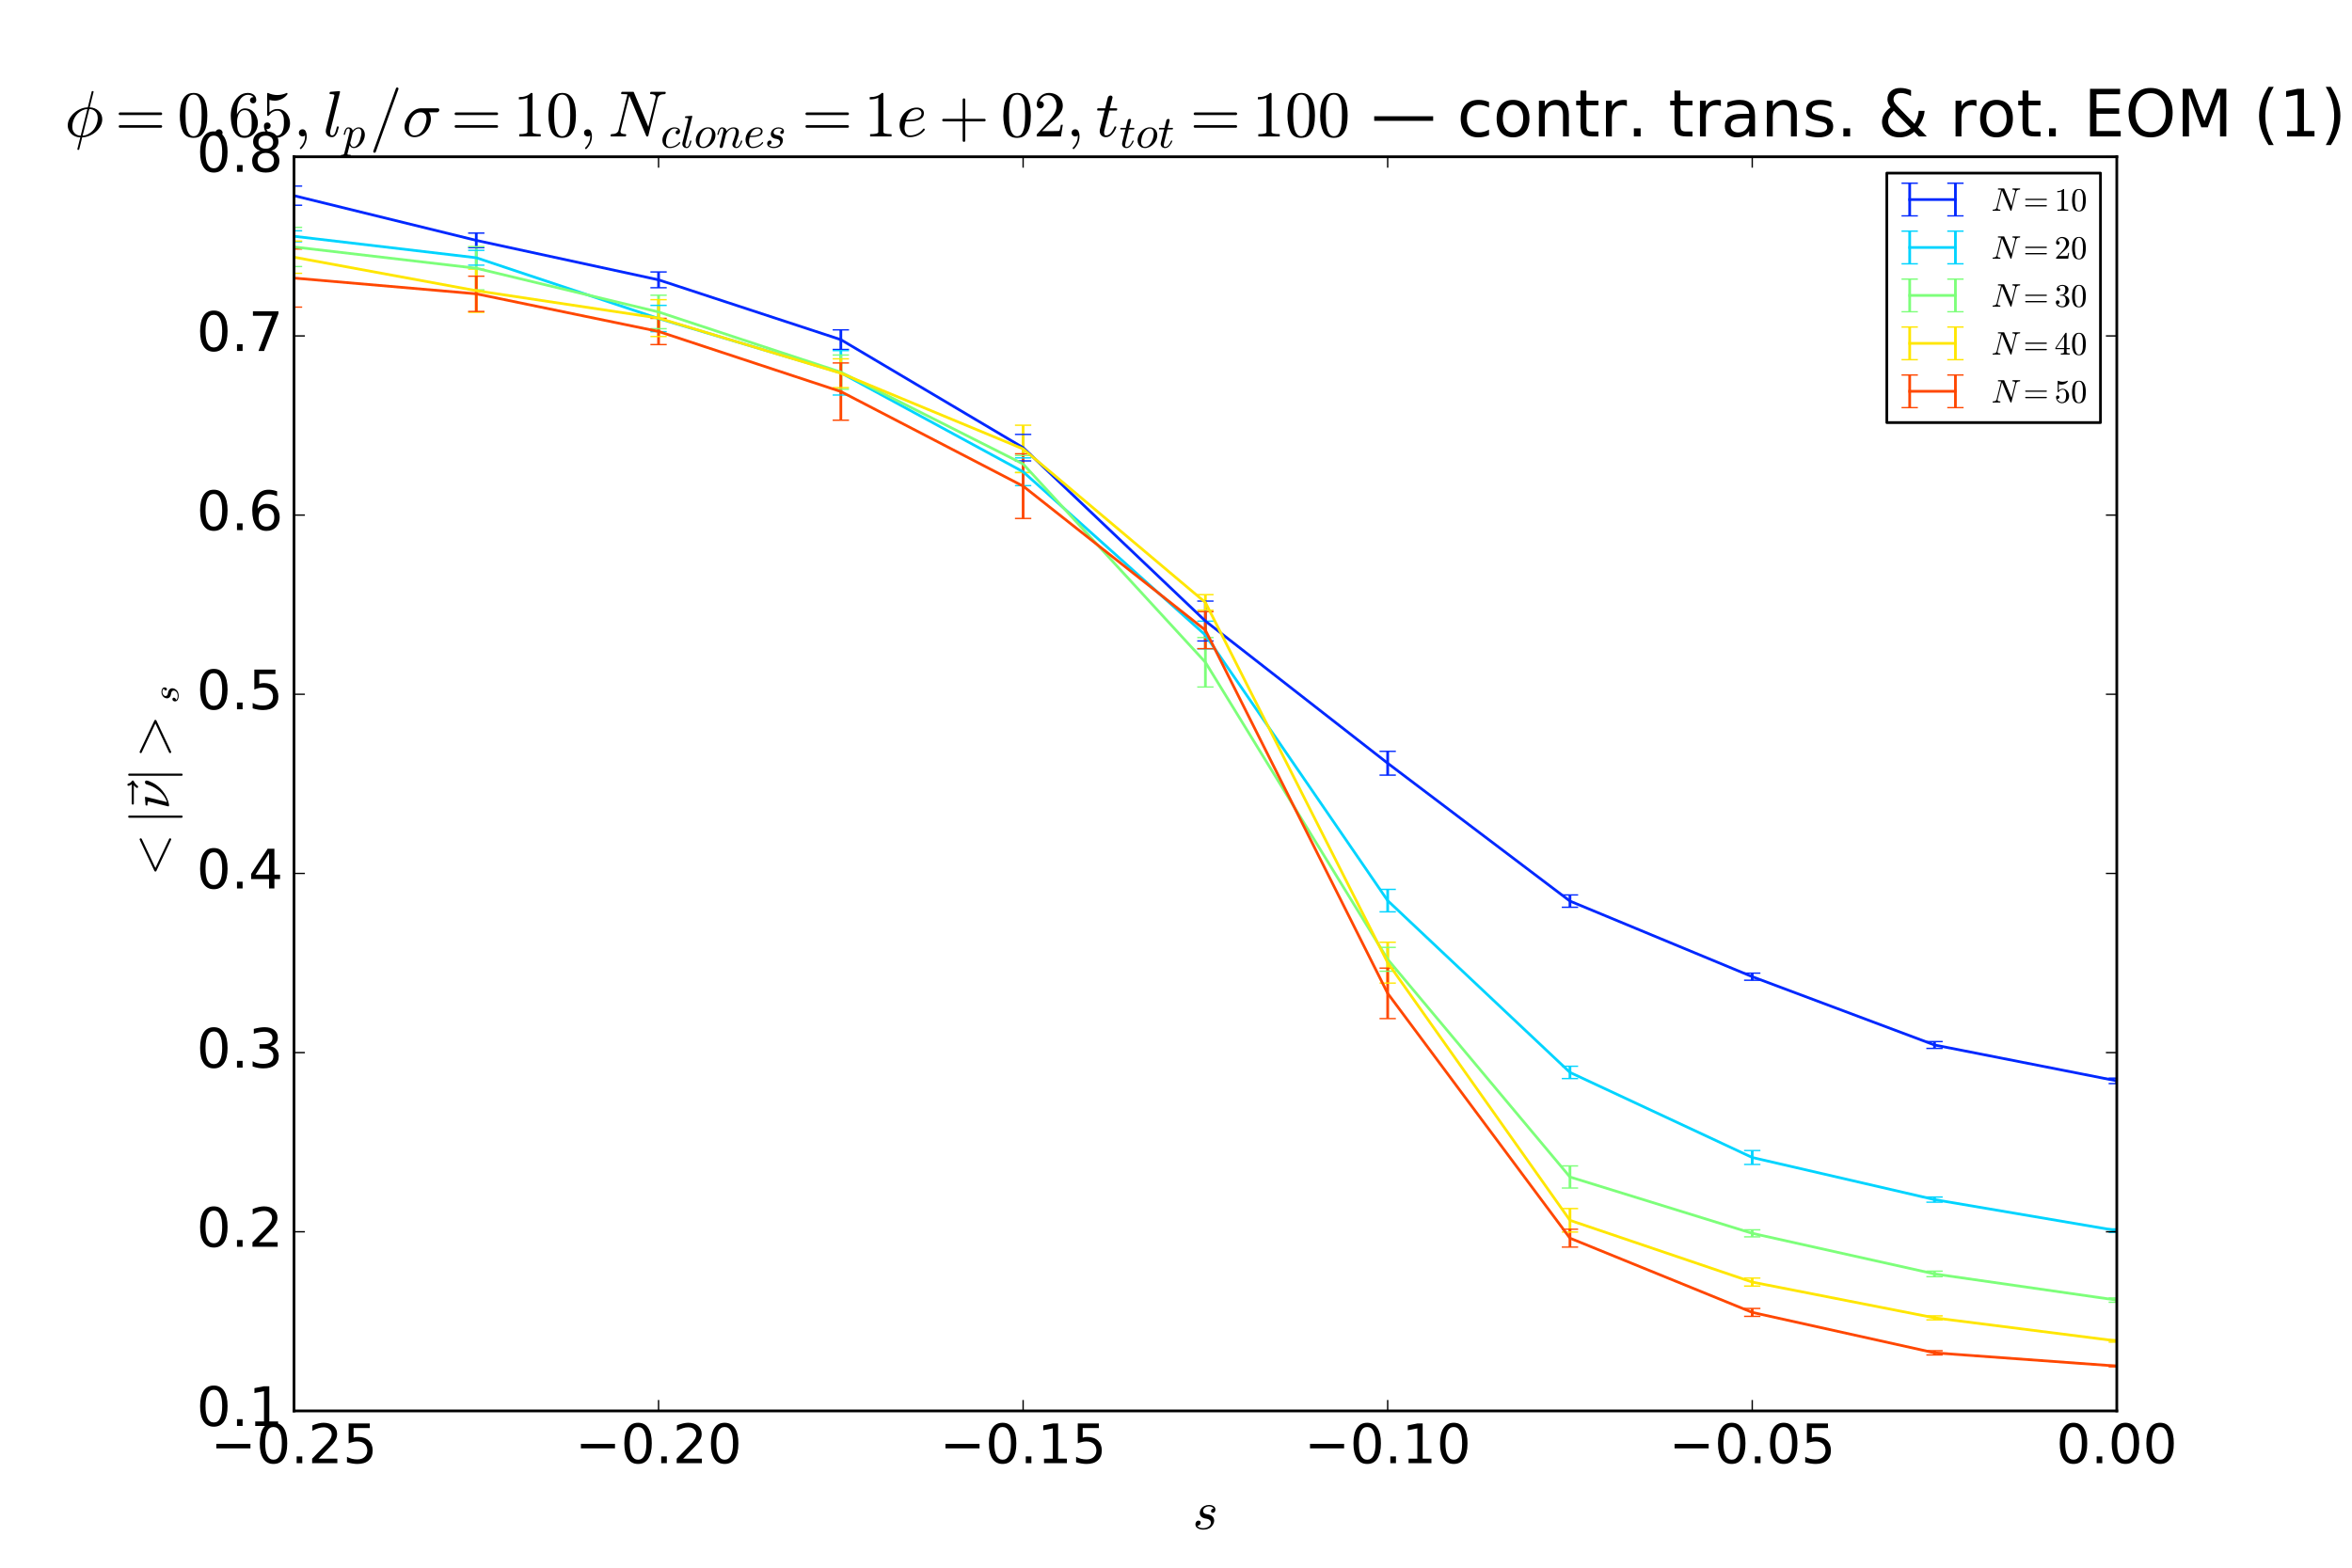 <?xml version="1.0" encoding="utf-8" standalone="no"?>
<!DOCTYPE svg PUBLIC "-//W3C//DTD SVG 1.1//EN"
  "http://www.w3.org/Graphics/SVG/1.1/DTD/svg11.dtd">
<!-- Created with matplotlib (https://matplotlib.org/) -->
<svg height="576pt" version="1.1" viewBox="0 0 864 576" width="864pt" xmlns="http://www.w3.org/2000/svg" xmlns:xlink="http://www.w3.org/1999/xlink">
 <defs>
  <style type="text/css">
*{stroke-linecap:butt;stroke-linejoin:round;}
  </style>
 </defs>
 <g id="figure_1">
  <g id="patch_1">
   <path d="M 0 576 
L 864 576 
L 864 0 
L 0 0 
z
" style="fill:#ffffff;"/>
  </g>
  <g id="axes_1">
   <g id="patch_2">
    <path d="M 108 518.4 
L 777.6 518.4 
L 777.6 57.6 
L 108 57.6 
z
" style="fill:#ffffff;"/>
   </g>
   <g id="LineCollection_1">
    <path clip-path="url(#p10f09bf111)" d="M 108 75.403 
L 108 68.372 
" style="fill:none;stroke:#0028ff;"/>
    <path clip-path="url(#p10f09bf111)" d="M 174.96 91 
L 174.96 85.644 
" style="fill:none;stroke:#0028ff;"/>
    <path clip-path="url(#p10f09bf111)" d="M 241.92 105.718 
L 241.92 99.927 
" style="fill:none;stroke:#0028ff;"/>
    <path clip-path="url(#p10f09bf111)" d="M 308.88 128.39 
L 308.88 121.205 
" style="fill:none;stroke:#0028ff;"/>
    <path clip-path="url(#p10f09bf111)" d="M 375.84 169.343 
L 375.84 159.606 
" style="fill:none;stroke:#0028ff;"/>
    <path clip-path="url(#p10f09bf111)" d="M 442.8 235.506 
L 442.8 220.85 
" style="fill:none;stroke:#0028ff;"/>
    <path clip-path="url(#p10f09bf111)" d="M 509.76 284.791 
L 509.76 276.053 
" style="fill:none;stroke:#0028ff;"/>
    <path clip-path="url(#p10f09bf111)" d="M 576.72 333.34 
L 576.72 328.818 
" style="fill:none;stroke:#0028ff;"/>
    <path clip-path="url(#p10f09bf111)" d="M 643.68 360.155 
L 643.68 357.549 
" style="fill:none;stroke:#0028ff;"/>
    <path clip-path="url(#p10f09bf111)" d="M 710.64 385.204 
L 710.64 382.691 
" style="fill:none;stroke:#0028ff;"/>
    <path clip-path="url(#p10f09bf111)" d="M 777.6 398.138 
L 777.6 396.121 
" style="fill:none;stroke:#0028ff;"/>
   </g>
   <g id="LineCollection_2">
    <path clip-path="url(#p10f09bf111)" d="M 108 88.816 
L 108 84.8 
" style="fill:none;stroke:#00d4ff;"/>
    <path clip-path="url(#p10f09bf111)" d="M 174.96 97.428 
L 174.96 91.978 
" style="fill:none;stroke:#00d4ff;"/>
    <path clip-path="url(#p10f09bf111)" d="M 241.92 121.853 
L 241.92 112.209 
" style="fill:none;stroke:#00d4ff;"/>
    <path clip-path="url(#p10f09bf111)" d="M 308.88 145.14 
L 308.88 128.826 
" style="fill:none;stroke:#00d4ff;"/>
    <path clip-path="url(#p10f09bf111)" d="M 375.84 178.434 
L 375.84 168.241 
" style="fill:none;stroke:#00d4ff;"/>
    <path clip-path="url(#p10f09bf111)" d="M 442.8 238.416 
L 442.8 228.239 
" style="fill:none;stroke:#00d4ff;"/>
    <path clip-path="url(#p10f09bf111)" d="M 509.76 335.03 
L 509.76 326.778 
" style="fill:none;stroke:#00d4ff;"/>
    <path clip-path="url(#p10f09bf111)" d="M 576.72 396.293 
L 576.72 391.762 
" style="fill:none;stroke:#00d4ff;"/>
    <path clip-path="url(#p10f09bf111)" d="M 643.68 427.844 
L 643.68 422.726 
" style="fill:none;stroke:#00d4ff;"/>
    <path clip-path="url(#p10f09bf111)" d="M 710.64 441.712 
L 710.64 439.808 
" style="fill:none;stroke:#00d4ff;"/>
    <path clip-path="url(#p10f09bf111)" d="M 777.6 452.81 
L 777.6 451.506 
" style="fill:none;stroke:#00d4ff;"/>
   </g>
   <g id="LineCollection_3">
    <path clip-path="url(#p10f09bf111)" d="M 108 97.934 
L 108 83.534 
" style="fill:none;stroke:#7dff7a;"/>
    <path clip-path="url(#p10f09bf111)" d="M 174.96 106.505 
L 174.96 90.614 
" style="fill:none;stroke:#7dff7a;"/>
    <path clip-path="url(#p10f09bf111)" d="M 241.92 120.779 
L 241.92 108.479 
" style="fill:none;stroke:#7dff7a;"/>
    <path clip-path="url(#p10f09bf111)" d="M 308.88 143.04 
L 308.88 130.438 
" style="fill:none;stroke:#7dff7a;"/>
    <path clip-path="url(#p10f09bf111)" d="M 375.84 173.583 
L 375.84 167.368 
" style="fill:none;stroke:#7dff7a;"/>
    <path clip-path="url(#p10f09bf111)" d="M 442.8 252.413 
L 442.8 234.253 
" style="fill:none;stroke:#7dff7a;"/>
    <path clip-path="url(#p10f09bf111)" d="M 509.76 356.853 
L 509.76 348.085 
" style="fill:none;stroke:#7dff7a;"/>
    <path clip-path="url(#p10f09bf111)" d="M 576.72 436.506 
L 576.72 428.381 
" style="fill:none;stroke:#7dff7a;"/>
    <path clip-path="url(#p10f09bf111)" d="M 643.68 454.438 
L 643.68 451.859 
" style="fill:none;stroke:#7dff7a;"/>
    <path clip-path="url(#p10f09bf111)" d="M 710.64 469.084 
L 710.64 467.047 
" style="fill:none;stroke:#7dff7a;"/>
    <path clip-path="url(#p10f09bf111)" d="M 777.6 478.469 
L 777.6 476.904 
" style="fill:none;stroke:#7dff7a;"/>
   </g>
   <g id="LineCollection_4">
    <path clip-path="url(#p10f09bf111)" d="M 108 100.419 
L 108 88.579 
" style="fill:none;stroke:#ffe600;"/>
    <path clip-path="url(#p10f09bf111)" d="M 174.96 114.74 
L 174.96 98.872 
" style="fill:none;stroke:#ffe600;"/>
    <path clip-path="url(#p10f09bf111)" d="M 241.92 123.642 
L 241.92 110.111 
" style="fill:none;stroke:#ffe600;"/>
    <path clip-path="url(#p10f09bf111)" d="M 308.88 142.427 
L 308.88 131.847 
" style="fill:none;stroke:#ffe600;"/>
    <path clip-path="url(#p10f09bf111)" d="M 375.84 173.659 
L 375.84 156.227 
" style="fill:none;stroke:#ffe600;"/>
    <path clip-path="url(#p10f09bf111)" d="M 442.8 224.219 
L 442.8 218.49 
" style="fill:none;stroke:#ffe600;"/>
    <path clip-path="url(#p10f09bf111)" d="M 509.76 361.211 
L 509.76 346.206 
" style="fill:none;stroke:#ffe600;"/>
    <path clip-path="url(#p10f09bf111)" d="M 576.72 452.681 
L 576.72 444.057 
" style="fill:none;stroke:#ffe600;"/>
    <path clip-path="url(#p10f09bf111)" d="M 643.68 472.535 
L 643.68 469.589 
" style="fill:none;stroke:#ffe600;"/>
    <path clip-path="url(#p10f09bf111)" d="M 710.64 484.939 
L 710.64 483.469 
" style="fill:none;stroke:#ffe600;"/>
    <path clip-path="url(#p10f09bf111)" d="M 777.6 493.138 
L 777.6 492.258 
" style="fill:none;stroke:#ffe600;"/>
   </g>
   <g id="LineCollection_5">
    <path clip-path="url(#p10f09bf111)" d="M 108 112.836 
L 108 91.491 
" style="fill:none;stroke:#ff4700;"/>
    <path clip-path="url(#p10f09bf111)" d="M 174.96 114.433 
L 174.96 101.48 
" style="fill:none;stroke:#ff4700;"/>
    <path clip-path="url(#p10f09bf111)" d="M 241.92 126.6 
L 241.92 116.97 
" style="fill:none;stroke:#ff4700;"/>
    <path clip-path="url(#p10f09bf111)" d="M 308.88 154.383 
L 308.88 133.354 
" style="fill:none;stroke:#ff4700;"/>
    <path clip-path="url(#p10f09bf111)" d="M 375.84 190.497 
L 375.84 166.731 
" style="fill:none;stroke:#ff4700;"/>
    <path clip-path="url(#p10f09bf111)" d="M 442.8 238.33 
L 442.8 224.742 
" style="fill:none;stroke:#ff4700;"/>
    <path clip-path="url(#p10f09bf111)" d="M 509.76 374.252 
L 509.76 355.702 
" style="fill:none;stroke:#ff4700;"/>
    <path clip-path="url(#p10f09bf111)" d="M 576.72 458.206 
L 576.72 451.64 
" style="fill:none;stroke:#ff4700;"/>
    <path clip-path="url(#p10f09bf111)" d="M 643.68 483.65 
L 643.68 480.747 
" style="fill:none;stroke:#ff4700;"/>
    <path clip-path="url(#p10f09bf111)" d="M 710.64 497.84 
L 710.64 496.277 
" style="fill:none;stroke:#ff4700;"/>
    <path clip-path="url(#p10f09bf111)" d="M 777.6 502.188 
L 777.6 501.649 
" style="fill:none;stroke:#ff4700;"/>
   </g>
   <g id="line2d_1">
    <defs>
     <path d="M 3 0 
L -3 -0 
" id="mc4353beaef" style="stroke:#0028ff;stroke-width:0.5;"/>
    </defs>
    <g clip-path="url(#p10f09bf111)">
     <use style="fill:#0028ff;stroke:#0028ff;stroke-width:0.5;" x="108" xlink:href="#mc4353beaef" y="75.403"/>
     <use style="fill:#0028ff;stroke:#0028ff;stroke-width:0.5;" x="174.96" xlink:href="#mc4353beaef" y="91"/>
     <use style="fill:#0028ff;stroke:#0028ff;stroke-width:0.5;" x="241.92" xlink:href="#mc4353beaef" y="105.718"/>
     <use style="fill:#0028ff;stroke:#0028ff;stroke-width:0.5;" x="308.88" xlink:href="#mc4353beaef" y="128.39"/>
     <use style="fill:#0028ff;stroke:#0028ff;stroke-width:0.5;" x="375.84" xlink:href="#mc4353beaef" y="169.343"/>
     <use style="fill:#0028ff;stroke:#0028ff;stroke-width:0.5;" x="442.8" xlink:href="#mc4353beaef" y="235.506"/>
     <use style="fill:#0028ff;stroke:#0028ff;stroke-width:0.5;" x="509.76" xlink:href="#mc4353beaef" y="284.791"/>
     <use style="fill:#0028ff;stroke:#0028ff;stroke-width:0.5;" x="576.72" xlink:href="#mc4353beaef" y="333.34"/>
     <use style="fill:#0028ff;stroke:#0028ff;stroke-width:0.5;" x="643.68" xlink:href="#mc4353beaef" y="360.155"/>
     <use style="fill:#0028ff;stroke:#0028ff;stroke-width:0.5;" x="710.64" xlink:href="#mc4353beaef" y="385.204"/>
     <use style="fill:#0028ff;stroke:#0028ff;stroke-width:0.5;" x="777.6" xlink:href="#mc4353beaef" y="398.138"/>
    </g>
   </g>
   <g id="line2d_2">
    <g clip-path="url(#p10f09bf111)">
     <use style="fill:#0028ff;stroke:#0028ff;stroke-width:0.5;" x="108" xlink:href="#mc4353beaef" y="68.372"/>
     <use style="fill:#0028ff;stroke:#0028ff;stroke-width:0.5;" x="174.96" xlink:href="#mc4353beaef" y="85.644"/>
     <use style="fill:#0028ff;stroke:#0028ff;stroke-width:0.5;" x="241.92" xlink:href="#mc4353beaef" y="99.927"/>
     <use style="fill:#0028ff;stroke:#0028ff;stroke-width:0.5;" x="308.88" xlink:href="#mc4353beaef" y="121.205"/>
     <use style="fill:#0028ff;stroke:#0028ff;stroke-width:0.5;" x="375.84" xlink:href="#mc4353beaef" y="159.606"/>
     <use style="fill:#0028ff;stroke:#0028ff;stroke-width:0.5;" x="442.8" xlink:href="#mc4353beaef" y="220.85"/>
     <use style="fill:#0028ff;stroke:#0028ff;stroke-width:0.5;" x="509.76" xlink:href="#mc4353beaef" y="276.053"/>
     <use style="fill:#0028ff;stroke:#0028ff;stroke-width:0.5;" x="576.72" xlink:href="#mc4353beaef" y="328.818"/>
     <use style="fill:#0028ff;stroke:#0028ff;stroke-width:0.5;" x="643.68" xlink:href="#mc4353beaef" y="357.549"/>
     <use style="fill:#0028ff;stroke:#0028ff;stroke-width:0.5;" x="710.64" xlink:href="#mc4353beaef" y="382.691"/>
     <use style="fill:#0028ff;stroke:#0028ff;stroke-width:0.5;" x="777.6" xlink:href="#mc4353beaef" y="396.121"/>
    </g>
   </g>
   <g id="line2d_3">
    <defs>
     <path d="M 3 0 
L -3 -0 
" id="m117637737e" style="stroke:#00d4ff;stroke-width:0.5;"/>
    </defs>
    <g clip-path="url(#p10f09bf111)">
     <use style="fill:#00d4ff;stroke:#00d4ff;stroke-width:0.5;" x="108" xlink:href="#m117637737e" y="88.816"/>
     <use style="fill:#00d4ff;stroke:#00d4ff;stroke-width:0.5;" x="174.96" xlink:href="#m117637737e" y="97.428"/>
     <use style="fill:#00d4ff;stroke:#00d4ff;stroke-width:0.5;" x="241.92" xlink:href="#m117637737e" y="121.853"/>
     <use style="fill:#00d4ff;stroke:#00d4ff;stroke-width:0.5;" x="308.88" xlink:href="#m117637737e" y="145.14"/>
     <use style="fill:#00d4ff;stroke:#00d4ff;stroke-width:0.5;" x="375.84" xlink:href="#m117637737e" y="178.434"/>
     <use style="fill:#00d4ff;stroke:#00d4ff;stroke-width:0.5;" x="442.8" xlink:href="#m117637737e" y="238.416"/>
     <use style="fill:#00d4ff;stroke:#00d4ff;stroke-width:0.5;" x="509.76" xlink:href="#m117637737e" y="335.03"/>
     <use style="fill:#00d4ff;stroke:#00d4ff;stroke-width:0.5;" x="576.72" xlink:href="#m117637737e" y="396.293"/>
     <use style="fill:#00d4ff;stroke:#00d4ff;stroke-width:0.5;" x="643.68" xlink:href="#m117637737e" y="427.844"/>
     <use style="fill:#00d4ff;stroke:#00d4ff;stroke-width:0.5;" x="710.64" xlink:href="#m117637737e" y="441.712"/>
     <use style="fill:#00d4ff;stroke:#00d4ff;stroke-width:0.5;" x="777.6" xlink:href="#m117637737e" y="452.81"/>
    </g>
   </g>
   <g id="line2d_4">
    <g clip-path="url(#p10f09bf111)">
     <use style="fill:#00d4ff;stroke:#00d4ff;stroke-width:0.5;" x="108" xlink:href="#m117637737e" y="84.8"/>
     <use style="fill:#00d4ff;stroke:#00d4ff;stroke-width:0.5;" x="174.96" xlink:href="#m117637737e" y="91.978"/>
     <use style="fill:#00d4ff;stroke:#00d4ff;stroke-width:0.5;" x="241.92" xlink:href="#m117637737e" y="112.209"/>
     <use style="fill:#00d4ff;stroke:#00d4ff;stroke-width:0.5;" x="308.88" xlink:href="#m117637737e" y="128.826"/>
     <use style="fill:#00d4ff;stroke:#00d4ff;stroke-width:0.5;" x="375.84" xlink:href="#m117637737e" y="168.241"/>
     <use style="fill:#00d4ff;stroke:#00d4ff;stroke-width:0.5;" x="442.8" xlink:href="#m117637737e" y="228.239"/>
     <use style="fill:#00d4ff;stroke:#00d4ff;stroke-width:0.5;" x="509.76" xlink:href="#m117637737e" y="326.778"/>
     <use style="fill:#00d4ff;stroke:#00d4ff;stroke-width:0.5;" x="576.72" xlink:href="#m117637737e" y="391.762"/>
     <use style="fill:#00d4ff;stroke:#00d4ff;stroke-width:0.5;" x="643.68" xlink:href="#m117637737e" y="422.726"/>
     <use style="fill:#00d4ff;stroke:#00d4ff;stroke-width:0.5;" x="710.64" xlink:href="#m117637737e" y="439.808"/>
     <use style="fill:#00d4ff;stroke:#00d4ff;stroke-width:0.5;" x="777.6" xlink:href="#m117637737e" y="451.506"/>
    </g>
   </g>
   <g id="line2d_5">
    <defs>
     <path d="M 3 0 
L -3 -0 
" id="m56246aef3c" style="stroke:#7dff7a;stroke-width:0.5;"/>
    </defs>
    <g clip-path="url(#p10f09bf111)">
     <use style="fill:#7dff7a;stroke:#7dff7a;stroke-width:0.5;" x="108" xlink:href="#m56246aef3c" y="97.934"/>
     <use style="fill:#7dff7a;stroke:#7dff7a;stroke-width:0.5;" x="174.96" xlink:href="#m56246aef3c" y="106.505"/>
     <use style="fill:#7dff7a;stroke:#7dff7a;stroke-width:0.5;" x="241.92" xlink:href="#m56246aef3c" y="120.779"/>
     <use style="fill:#7dff7a;stroke:#7dff7a;stroke-width:0.5;" x="308.88" xlink:href="#m56246aef3c" y="143.04"/>
     <use style="fill:#7dff7a;stroke:#7dff7a;stroke-width:0.5;" x="375.84" xlink:href="#m56246aef3c" y="173.583"/>
     <use style="fill:#7dff7a;stroke:#7dff7a;stroke-width:0.5;" x="442.8" xlink:href="#m56246aef3c" y="252.413"/>
     <use style="fill:#7dff7a;stroke:#7dff7a;stroke-width:0.5;" x="509.76" xlink:href="#m56246aef3c" y="356.853"/>
     <use style="fill:#7dff7a;stroke:#7dff7a;stroke-width:0.5;" x="576.72" xlink:href="#m56246aef3c" y="436.506"/>
     <use style="fill:#7dff7a;stroke:#7dff7a;stroke-width:0.5;" x="643.68" xlink:href="#m56246aef3c" y="454.438"/>
     <use style="fill:#7dff7a;stroke:#7dff7a;stroke-width:0.5;" x="710.64" xlink:href="#m56246aef3c" y="469.084"/>
     <use style="fill:#7dff7a;stroke:#7dff7a;stroke-width:0.5;" x="777.6" xlink:href="#m56246aef3c" y="478.469"/>
    </g>
   </g>
   <g id="line2d_6">
    <g clip-path="url(#p10f09bf111)">
     <use style="fill:#7dff7a;stroke:#7dff7a;stroke-width:0.5;" x="108" xlink:href="#m56246aef3c" y="83.534"/>
     <use style="fill:#7dff7a;stroke:#7dff7a;stroke-width:0.5;" x="174.96" xlink:href="#m56246aef3c" y="90.614"/>
     <use style="fill:#7dff7a;stroke:#7dff7a;stroke-width:0.5;" x="241.92" xlink:href="#m56246aef3c" y="108.479"/>
     <use style="fill:#7dff7a;stroke:#7dff7a;stroke-width:0.5;" x="308.88" xlink:href="#m56246aef3c" y="130.438"/>
     <use style="fill:#7dff7a;stroke:#7dff7a;stroke-width:0.5;" x="375.84" xlink:href="#m56246aef3c" y="167.368"/>
     <use style="fill:#7dff7a;stroke:#7dff7a;stroke-width:0.5;" x="442.8" xlink:href="#m56246aef3c" y="234.253"/>
     <use style="fill:#7dff7a;stroke:#7dff7a;stroke-width:0.5;" x="509.76" xlink:href="#m56246aef3c" y="348.085"/>
     <use style="fill:#7dff7a;stroke:#7dff7a;stroke-width:0.5;" x="576.72" xlink:href="#m56246aef3c" y="428.381"/>
     <use style="fill:#7dff7a;stroke:#7dff7a;stroke-width:0.5;" x="643.68" xlink:href="#m56246aef3c" y="451.859"/>
     <use style="fill:#7dff7a;stroke:#7dff7a;stroke-width:0.5;" x="710.64" xlink:href="#m56246aef3c" y="467.047"/>
     <use style="fill:#7dff7a;stroke:#7dff7a;stroke-width:0.5;" x="777.6" xlink:href="#m56246aef3c" y="476.904"/>
    </g>
   </g>
   <g id="line2d_7">
    <defs>
     <path d="M 3 0 
L -3 -0 
" id="md34d54c3c2" style="stroke:#ffe600;stroke-width:0.5;"/>
    </defs>
    <g clip-path="url(#p10f09bf111)">
     <use style="fill:#ffe600;stroke:#ffe600;stroke-width:0.5;" x="108" xlink:href="#md34d54c3c2" y="100.419"/>
     <use style="fill:#ffe600;stroke:#ffe600;stroke-width:0.5;" x="174.96" xlink:href="#md34d54c3c2" y="114.74"/>
     <use style="fill:#ffe600;stroke:#ffe600;stroke-width:0.5;" x="241.92" xlink:href="#md34d54c3c2" y="123.642"/>
     <use style="fill:#ffe600;stroke:#ffe600;stroke-width:0.5;" x="308.88" xlink:href="#md34d54c3c2" y="142.427"/>
     <use style="fill:#ffe600;stroke:#ffe600;stroke-width:0.5;" x="375.84" xlink:href="#md34d54c3c2" y="173.659"/>
     <use style="fill:#ffe600;stroke:#ffe600;stroke-width:0.5;" x="442.8" xlink:href="#md34d54c3c2" y="224.219"/>
     <use style="fill:#ffe600;stroke:#ffe600;stroke-width:0.5;" x="509.76" xlink:href="#md34d54c3c2" y="361.211"/>
     <use style="fill:#ffe600;stroke:#ffe600;stroke-width:0.5;" x="576.72" xlink:href="#md34d54c3c2" y="452.681"/>
     <use style="fill:#ffe600;stroke:#ffe600;stroke-width:0.5;" x="643.68" xlink:href="#md34d54c3c2" y="472.535"/>
     <use style="fill:#ffe600;stroke:#ffe600;stroke-width:0.5;" x="710.64" xlink:href="#md34d54c3c2" y="484.939"/>
     <use style="fill:#ffe600;stroke:#ffe600;stroke-width:0.5;" x="777.6" xlink:href="#md34d54c3c2" y="493.138"/>
    </g>
   </g>
   <g id="line2d_8">
    <g clip-path="url(#p10f09bf111)">
     <use style="fill:#ffe600;stroke:#ffe600;stroke-width:0.5;" x="108" xlink:href="#md34d54c3c2" y="88.579"/>
     <use style="fill:#ffe600;stroke:#ffe600;stroke-width:0.5;" x="174.96" xlink:href="#md34d54c3c2" y="98.872"/>
     <use style="fill:#ffe600;stroke:#ffe600;stroke-width:0.5;" x="241.92" xlink:href="#md34d54c3c2" y="110.111"/>
     <use style="fill:#ffe600;stroke:#ffe600;stroke-width:0.5;" x="308.88" xlink:href="#md34d54c3c2" y="131.847"/>
     <use style="fill:#ffe600;stroke:#ffe600;stroke-width:0.5;" x="375.84" xlink:href="#md34d54c3c2" y="156.227"/>
     <use style="fill:#ffe600;stroke:#ffe600;stroke-width:0.5;" x="442.8" xlink:href="#md34d54c3c2" y="218.49"/>
     <use style="fill:#ffe600;stroke:#ffe600;stroke-width:0.5;" x="509.76" xlink:href="#md34d54c3c2" y="346.206"/>
     <use style="fill:#ffe600;stroke:#ffe600;stroke-width:0.5;" x="576.72" xlink:href="#md34d54c3c2" y="444.057"/>
     <use style="fill:#ffe600;stroke:#ffe600;stroke-width:0.5;" x="643.68" xlink:href="#md34d54c3c2" y="469.589"/>
     <use style="fill:#ffe600;stroke:#ffe600;stroke-width:0.5;" x="710.64" xlink:href="#md34d54c3c2" y="483.469"/>
     <use style="fill:#ffe600;stroke:#ffe600;stroke-width:0.5;" x="777.6" xlink:href="#md34d54c3c2" y="492.258"/>
    </g>
   </g>
   <g id="line2d_9">
    <defs>
     <path d="M 3 0 
L -3 -0 
" id="m70277c8ac2" style="stroke:#ff4700;stroke-width:0.5;"/>
    </defs>
    <g clip-path="url(#p10f09bf111)">
     <use style="fill:#ff4700;stroke:#ff4700;stroke-width:0.5;" x="108" xlink:href="#m70277c8ac2" y="112.836"/>
     <use style="fill:#ff4700;stroke:#ff4700;stroke-width:0.5;" x="174.96" xlink:href="#m70277c8ac2" y="114.433"/>
     <use style="fill:#ff4700;stroke:#ff4700;stroke-width:0.5;" x="241.92" xlink:href="#m70277c8ac2" y="126.6"/>
     <use style="fill:#ff4700;stroke:#ff4700;stroke-width:0.5;" x="308.88" xlink:href="#m70277c8ac2" y="154.383"/>
     <use style="fill:#ff4700;stroke:#ff4700;stroke-width:0.5;" x="375.84" xlink:href="#m70277c8ac2" y="190.497"/>
     <use style="fill:#ff4700;stroke:#ff4700;stroke-width:0.5;" x="442.8" xlink:href="#m70277c8ac2" y="238.33"/>
     <use style="fill:#ff4700;stroke:#ff4700;stroke-width:0.5;" x="509.76" xlink:href="#m70277c8ac2" y="374.252"/>
     <use style="fill:#ff4700;stroke:#ff4700;stroke-width:0.5;" x="576.72" xlink:href="#m70277c8ac2" y="458.206"/>
     <use style="fill:#ff4700;stroke:#ff4700;stroke-width:0.5;" x="643.68" xlink:href="#m70277c8ac2" y="483.65"/>
     <use style="fill:#ff4700;stroke:#ff4700;stroke-width:0.5;" x="710.64" xlink:href="#m70277c8ac2" y="497.84"/>
     <use style="fill:#ff4700;stroke:#ff4700;stroke-width:0.5;" x="777.6" xlink:href="#m70277c8ac2" y="502.188"/>
    </g>
   </g>
   <g id="line2d_10">
    <g clip-path="url(#p10f09bf111)">
     <use style="fill:#ff4700;stroke:#ff4700;stroke-width:0.5;" x="108" xlink:href="#m70277c8ac2" y="91.491"/>
     <use style="fill:#ff4700;stroke:#ff4700;stroke-width:0.5;" x="174.96" xlink:href="#m70277c8ac2" y="101.48"/>
     <use style="fill:#ff4700;stroke:#ff4700;stroke-width:0.5;" x="241.92" xlink:href="#m70277c8ac2" y="116.97"/>
     <use style="fill:#ff4700;stroke:#ff4700;stroke-width:0.5;" x="308.88" xlink:href="#m70277c8ac2" y="133.354"/>
     <use style="fill:#ff4700;stroke:#ff4700;stroke-width:0.5;" x="375.84" xlink:href="#m70277c8ac2" y="166.731"/>
     <use style="fill:#ff4700;stroke:#ff4700;stroke-width:0.5;" x="442.8" xlink:href="#m70277c8ac2" y="224.742"/>
     <use style="fill:#ff4700;stroke:#ff4700;stroke-width:0.5;" x="509.76" xlink:href="#m70277c8ac2" y="355.702"/>
     <use style="fill:#ff4700;stroke:#ff4700;stroke-width:0.5;" x="576.72" xlink:href="#m70277c8ac2" y="451.64"/>
     <use style="fill:#ff4700;stroke:#ff4700;stroke-width:0.5;" x="643.68" xlink:href="#m70277c8ac2" y="480.747"/>
     <use style="fill:#ff4700;stroke:#ff4700;stroke-width:0.5;" x="710.64" xlink:href="#m70277c8ac2" y="496.277"/>
     <use style="fill:#ff4700;stroke:#ff4700;stroke-width:0.5;" x="777.6" xlink:href="#m70277c8ac2" y="501.649"/>
    </g>
   </g>
   <g id="line2d_11">
    <path clip-path="url(#p10f09bf111)" d="M 108 71.888 
L 174.96 88.322 
L 241.92 102.822 
L 308.88 124.797 
L 375.84 164.474 
L 442.8 228.178 
L 509.76 280.422 
L 576.72 331.079 
L 643.68 358.852 
L 710.64 383.948 
L 777.6 397.129 
" style="fill:none;stroke:#0028ff;stroke-linecap:square;"/>
   </g>
   <g id="line2d_12">
    <path clip-path="url(#p10f09bf111)" d="M 108 86.808 
L 174.96 94.703 
L 241.92 117.031 
L 308.88 136.983 
L 375.84 173.337 
L 442.8 233.328 
L 509.76 330.904 
L 576.72 394.027 
L 643.68 425.285 
L 710.64 440.76 
L 777.6 452.158 
" style="fill:none;stroke:#00d4ff;stroke-linecap:square;"/>
   </g>
   <g id="line2d_13">
    <path clip-path="url(#p10f09bf111)" d="M 108 90.734 
L 174.96 98.56 
L 241.92 114.629 
L 308.88 136.739 
L 375.84 170.476 
L 442.8 243.333 
L 509.76 352.469 
L 576.72 432.444 
L 643.68 453.148 
L 710.64 468.065 
L 777.6 477.686 
" style="fill:none;stroke:#7dff7a;stroke-linecap:square;"/>
   </g>
   <g id="line2d_14">
    <path clip-path="url(#p10f09bf111)" d="M 108 94.499 
L 174.96 106.806 
L 241.92 116.877 
L 308.88 137.137 
L 375.84 164.943 
L 442.8 221.354 
L 509.76 353.708 
L 576.72 448.369 
L 643.68 471.062 
L 710.64 484.204 
L 777.6 492.698 
" style="fill:none;stroke:#ffe600;stroke-linecap:square;"/>
   </g>
   <g id="line2d_15">
    <path clip-path="url(#p10f09bf111)" d="M 108 102.163 
L 174.96 107.957 
L 241.92 121.785 
L 308.88 143.868 
L 375.84 178.614 
L 442.8 231.536 
L 509.76 364.977 
L 576.72 454.923 
L 643.68 482.199 
L 710.64 497.059 
L 777.6 501.919 
" style="fill:none;stroke:#ff4700;stroke-linecap:square;"/>
   </g>
   <g id="patch_3">
    <path d="M 108 518.4 
L 108 57.6 
" style="fill:none;stroke:#000000;stroke-linecap:square;stroke-linejoin:miter;"/>
   </g>
   <g id="patch_4">
    <path d="M 777.6 518.4 
L 777.6 57.6 
" style="fill:none;stroke:#000000;stroke-linecap:square;stroke-linejoin:miter;"/>
   </g>
   <g id="patch_5">
    <path d="M 108 518.4 
L 777.6 518.4 
" style="fill:none;stroke:#000000;stroke-linecap:square;stroke-linejoin:miter;"/>
   </g>
   <g id="patch_6">
    <path d="M 108 57.6 
L 777.6 57.6 
" style="fill:none;stroke:#000000;stroke-linecap:square;stroke-linejoin:miter;"/>
   </g>
   <g id="matplotlib.axis_1">
    <g id="xtick_1">
     <g id="line2d_16">
      <defs>
       <path d="M 0 0 
L 0 -4 
" id="m3086197be5" style="stroke:#000000;stroke-width:0.5;"/>
      </defs>
      <g>
       <use style="stroke:#000000;stroke-width:0.5;" x="108" xlink:href="#m3086197be5" y="518.4"/>
      </g>
     </g>
     <g id="line2d_17">
      <defs>
       <path d="M 0 0 
L 0 4 
" id="ma7495a539e" style="stroke:#000000;stroke-width:0.5;"/>
      </defs>
      <g>
       <use style="stroke:#000000;stroke-width:0.5;" x="108" xlink:href="#ma7495a539e" y="57.6"/>
      </g>
     </g>
     <g id="text_1">
      <!-- −0.25 -->
      <defs>
       <path d="M 10.594 35.5 
L 73.188 35.5 
L 73.188 27.203 
L 10.594 27.203 
z
" id="DejaVuSans-8722"/>
       <path d="M 31.781 66.406 
Q 24.172 66.406 20.328 58.906 
Q 16.5 51.422 16.5 36.375 
Q 16.5 21.391 20.328 13.891 
Q 24.172 6.391 31.781 6.391 
Q 39.453 6.391 43.281 13.891 
Q 47.125 21.391 47.125 36.375 
Q 47.125 51.422 43.281 58.906 
Q 39.453 66.406 31.781 66.406 
z
M 31.781 74.219 
Q 44.047 74.219 50.516 64.516 
Q 56.984 54.828 56.984 36.375 
Q 56.984 17.969 50.516 8.266 
Q 44.047 -1.422 31.781 -1.422 
Q 19.531 -1.422 13.062 8.266 
Q 6.594 17.969 6.594 36.375 
Q 6.594 54.828 13.062 64.516 
Q 19.531 74.219 31.781 74.219 
z
" id="DejaVuSans-48"/>
       <path d="M 10.688 12.406 
L 21 12.406 
L 21 0 
L 10.688 0 
z
" id="DejaVuSans-46"/>
       <path d="M 19.188 8.297 
L 53.609 8.297 
L 53.609 0 
L 7.328 0 
L 7.328 8.297 
Q 12.938 14.109 22.625 23.891 
Q 32.328 33.688 34.812 36.531 
Q 39.547 41.844 41.422 45.531 
Q 43.312 49.219 43.312 52.781 
Q 43.312 58.594 39.234 62.25 
Q 35.156 65.922 28.609 65.922 
Q 23.969 65.922 18.812 64.312 
Q 13.672 62.703 7.812 59.422 
L 7.812 69.391 
Q 13.766 71.781 18.938 73 
Q 24.125 74.219 28.422 74.219 
Q 39.75 74.219 46.484 68.547 
Q 53.219 62.891 53.219 53.422 
Q 53.219 48.922 51.531 44.891 
Q 49.859 40.875 45.406 35.406 
Q 44.188 33.984 37.641 27.219 
Q 31.109 20.453 19.188 8.297 
z
" id="DejaVuSans-50"/>
       <path d="M 10.797 72.906 
L 49.516 72.906 
L 49.516 64.594 
L 19.828 64.594 
L 19.828 46.734 
Q 21.969 47.469 24.109 47.828 
Q 26.266 48.188 28.422 48.188 
Q 40.625 48.188 47.75 41.5 
Q 54.891 34.812 54.891 23.391 
Q 54.891 11.625 47.562 5.094 
Q 40.234 -1.422 26.906 -1.422 
Q 22.312 -1.422 17.547 -0.641 
Q 12.797 0.141 7.719 1.703 
L 7.719 11.625 
Q 12.109 9.234 16.797 8.062 
Q 21.484 6.891 26.703 6.891 
Q 35.156 6.891 40.078 11.328 
Q 45.016 15.766 45.016 23.391 
Q 45.016 31 40.078 35.438 
Q 35.156 39.891 26.703 39.891 
Q 22.75 39.891 18.812 39.016 
Q 14.891 38.141 10.797 36.281 
z
" id="DejaVuSans-53"/>
      </defs>
      <g transform="translate(77.355 537.597)scale(0.2 -0.2)">
       <use xlink:href="#DejaVuSans-8722"/>
       <use x="83.789" xlink:href="#DejaVuSans-48"/>
       <use x="147.412" xlink:href="#DejaVuSans-46"/>
       <use x="179.199" xlink:href="#DejaVuSans-50"/>
       <use x="242.822" xlink:href="#DejaVuSans-53"/>
      </g>
     </g>
    </g>
    <g id="xtick_2">
     <g id="line2d_18">
      <g>
       <use style="stroke:#000000;stroke-width:0.5;" x="241.92" xlink:href="#m3086197be5" y="518.4"/>
      </g>
     </g>
     <g id="line2d_19">
      <g>
       <use style="stroke:#000000;stroke-width:0.5;" x="241.92" xlink:href="#ma7495a539e" y="57.6"/>
      </g>
     </g>
     <g id="text_2">
      <!-- −0.20 -->
      <g transform="translate(211.275 537.597)scale(0.2 -0.2)">
       <use xlink:href="#DejaVuSans-8722"/>
       <use x="83.789" xlink:href="#DejaVuSans-48"/>
       <use x="147.412" xlink:href="#DejaVuSans-46"/>
       <use x="179.199" xlink:href="#DejaVuSans-50"/>
       <use x="242.822" xlink:href="#DejaVuSans-48"/>
      </g>
     </g>
    </g>
    <g id="xtick_3">
     <g id="line2d_20">
      <g>
       <use style="stroke:#000000;stroke-width:0.5;" x="375.84" xlink:href="#m3086197be5" y="518.4"/>
      </g>
     </g>
     <g id="line2d_21">
      <g>
       <use style="stroke:#000000;stroke-width:0.5;" x="375.84" xlink:href="#ma7495a539e" y="57.6"/>
      </g>
     </g>
     <g id="text_3">
      <!-- −0.15 -->
      <defs>
       <path d="M 12.406 8.297 
L 28.516 8.297 
L 28.516 63.922 
L 10.984 60.406 
L 10.984 69.391 
L 28.422 72.906 
L 38.281 72.906 
L 38.281 8.297 
L 54.391 8.297 
L 54.391 0 
L 12.406 0 
z
" id="DejaVuSans-49"/>
      </defs>
      <g transform="translate(345.195 537.597)scale(0.2 -0.2)">
       <use xlink:href="#DejaVuSans-8722"/>
       <use x="83.789" xlink:href="#DejaVuSans-48"/>
       <use x="147.412" xlink:href="#DejaVuSans-46"/>
       <use x="179.199" xlink:href="#DejaVuSans-49"/>
       <use x="242.822" xlink:href="#DejaVuSans-53"/>
      </g>
     </g>
    </g>
    <g id="xtick_4">
     <g id="line2d_22">
      <g>
       <use style="stroke:#000000;stroke-width:0.5;" x="509.76" xlink:href="#m3086197be5" y="518.4"/>
      </g>
     </g>
     <g id="line2d_23">
      <g>
       <use style="stroke:#000000;stroke-width:0.5;" x="509.76" xlink:href="#ma7495a539e" y="57.6"/>
      </g>
     </g>
     <g id="text_4">
      <!-- −0.10 -->
      <g transform="translate(479.115 537.597)scale(0.2 -0.2)">
       <use xlink:href="#DejaVuSans-8722"/>
       <use x="83.789" xlink:href="#DejaVuSans-48"/>
       <use x="147.412" xlink:href="#DejaVuSans-46"/>
       <use x="179.199" xlink:href="#DejaVuSans-49"/>
       <use x="242.822" xlink:href="#DejaVuSans-48"/>
      </g>
     </g>
    </g>
    <g id="xtick_5">
     <g id="line2d_24">
      <g>
       <use style="stroke:#000000;stroke-width:0.5;" x="643.68" xlink:href="#m3086197be5" y="518.4"/>
      </g>
     </g>
     <g id="line2d_25">
      <g>
       <use style="stroke:#000000;stroke-width:0.5;" x="643.68" xlink:href="#ma7495a539e" y="57.6"/>
      </g>
     </g>
     <g id="text_5">
      <!-- −0.05 -->
      <g transform="translate(613.035 537.597)scale(0.2 -0.2)">
       <use xlink:href="#DejaVuSans-8722"/>
       <use x="83.789" xlink:href="#DejaVuSans-48"/>
       <use x="147.412" xlink:href="#DejaVuSans-46"/>
       <use x="179.199" xlink:href="#DejaVuSans-48"/>
       <use x="242.822" xlink:href="#DejaVuSans-53"/>
      </g>
     </g>
    </g>
    <g id="xtick_6">
     <g id="line2d_26">
      <g>
       <use style="stroke:#000000;stroke-width:0.5;" x="777.6" xlink:href="#m3086197be5" y="518.4"/>
      </g>
     </g>
     <g id="line2d_27">
      <g>
       <use style="stroke:#000000;stroke-width:0.5;" x="777.6" xlink:href="#ma7495a539e" y="57.6"/>
      </g>
     </g>
     <g id="text_6">
      <!-- 0.00 -->
      <g transform="translate(755.334 537.597)scale(0.2 -0.2)">
       <use xlink:href="#DejaVuSans-48"/>
       <use x="63.623" xlink:href="#DejaVuSans-46"/>
       <use x="95.41" xlink:href="#DejaVuSans-48"/>
       <use x="159.033" xlink:href="#DejaVuSans-48"/>
      </g>
     </g>
    </g>
    <g id="text_7">
     <!-- $s$ -->
     <defs>
      <path d="M 8.688 6.109 
Q 11.375 1.516 19.484 1.516 
Q 23 1.516 26.172 2.703 
Q 29.344 3.906 31.422 6.297 
Q 33.5 8.688 33.5 12.109 
Q 33.5 14.703 31.641 16.359 
Q 29.781 18.016 27.094 18.609 
L 21.688 19.672 
Q 17.969 20.609 15.578 23.141 
Q 13.188 25.688 13.188 29.297 
Q 13.188 33.734 15.594 37.156 
Q 18.016 40.578 21.969 42.375 
Q 25.922 44.188 30.172 44.188 
Q 34.719 44.188 38.297 42.016 
Q 41.891 39.844 41.891 35.594 
Q 41.891 33.297 40.594 31.531 
Q 39.312 29.781 37.016 29.781 
Q 35.688 29.781 34.734 30.641 
Q 33.797 31.5 33.797 32.812 
Q 33.797 33.984 34.453 35.078 
Q 35.109 36.188 36.203 36.844 
Q 37.312 37.5 38.484 37.5 
Q 37.594 39.656 35.172 40.625 
Q 32.766 41.609 29.984 41.609 
Q 27.438 41.609 24.891 40.578 
Q 22.359 39.547 20.812 37.562 
Q 19.281 35.594 19.281 32.906 
Q 19.281 31.109 20.547 29.734 
Q 21.828 28.375 23.688 27.781 
L 29.5 26.609 
Q 32.281 26.031 34.594 24.531 
Q 36.922 23.047 38.25 20.766 
Q 39.594 18.5 39.594 15.578 
Q 39.594 11.859 37.516 8.25 
Q 35.453 4.641 32.422 2.484 
Q 27.094 -1.125 19.391 -1.125 
Q 14.062 -1.125 9.609 1.312 
Q 5.172 3.766 5.172 8.594 
Q 5.172 11.328 6.75 13.344 
Q 8.344 15.375 11.078 15.375 
Q 12.703 15.375 13.797 14.391 
Q 14.891 13.422 14.891 11.812 
Q 14.891 9.516 13.172 7.812 
Q 11.469 6.109 9.188 6.109 
z
" id="Cmmi10-115"/>
     </defs>
     <g transform="translate(438.1 561.953)scale(0.2 -0.2)">
      <use transform="translate(0 0.812)" xlink:href="#Cmmi10-115"/>
     </g>
    </g>
   </g>
   <g id="matplotlib.axis_2">
    <g id="ytick_1">
     <g id="line2d_28">
      <defs>
       <path d="M 0 0 
L 4 0 
" id="m95cf3b45b3" style="stroke:#000000;stroke-width:0.5;"/>
      </defs>
      <g>
       <use style="stroke:#000000;stroke-width:0.5;" x="108" xlink:href="#m95cf3b45b3" y="518.4"/>
      </g>
     </g>
     <g id="line2d_29">
      <defs>
       <path d="M 0 0 
L -4 0 
" id="m65ed34c29d" style="stroke:#000000;stroke-width:0.5;"/>
      </defs>
      <g>
       <use style="stroke:#000000;stroke-width:0.5;" x="777.6" xlink:href="#m65ed34c29d" y="518.4"/>
      </g>
     </g>
     <g id="text_8">
      <!-- 0.1 -->
      <g transform="translate(72.194 523.919)scale(0.2 -0.2)">
       <use xlink:href="#DejaVuSans-48"/>
       <use x="63.623" xlink:href="#DejaVuSans-46"/>
       <use x="95.41" xlink:href="#DejaVuSans-49"/>
      </g>
     </g>
    </g>
    <g id="ytick_2">
     <g id="line2d_30">
      <g>
       <use style="stroke:#000000;stroke-width:0.5;" x="108" xlink:href="#m95cf3b45b3" y="452.571"/>
      </g>
     </g>
     <g id="line2d_31">
      <g>
       <use style="stroke:#000000;stroke-width:0.5;" x="777.6" xlink:href="#m65ed34c29d" y="452.571"/>
      </g>
     </g>
     <g id="text_9">
      <!-- 0.2 -->
      <g transform="translate(72.194 458.09)scale(0.2 -0.2)">
       <use xlink:href="#DejaVuSans-48"/>
       <use x="63.623" xlink:href="#DejaVuSans-46"/>
       <use x="95.41" xlink:href="#DejaVuSans-50"/>
      </g>
     </g>
    </g>
    <g id="ytick_3">
     <g id="line2d_32">
      <g>
       <use style="stroke:#000000;stroke-width:0.5;" x="108" xlink:href="#m95cf3b45b3" y="386.743"/>
      </g>
     </g>
     <g id="line2d_33">
      <g>
       <use style="stroke:#000000;stroke-width:0.5;" x="777.6" xlink:href="#m65ed34c29d" y="386.743"/>
      </g>
     </g>
     <g id="text_10">
      <!-- 0.3 -->
      <defs>
       <path d="M 40.578 39.312 
Q 47.656 37.797 51.625 33 
Q 55.609 28.219 55.609 21.188 
Q 55.609 10.406 48.188 4.484 
Q 40.766 -1.422 27.094 -1.422 
Q 22.516 -1.422 17.656 -0.516 
Q 12.797 0.391 7.625 2.203 
L 7.625 11.719 
Q 11.719 9.328 16.594 8.109 
Q 21.484 6.891 26.812 6.891 
Q 36.078 6.891 40.938 10.547 
Q 45.797 14.203 45.797 21.188 
Q 45.797 27.641 41.281 31.266 
Q 36.766 34.906 28.719 34.906 
L 20.219 34.906 
L 20.219 43.016 
L 29.109 43.016 
Q 36.375 43.016 40.234 45.922 
Q 44.094 48.828 44.094 54.297 
Q 44.094 59.906 40.109 62.906 
Q 36.141 65.922 28.719 65.922 
Q 24.656 65.922 20.016 65.031 
Q 15.375 64.156 9.812 62.312 
L 9.812 71.094 
Q 15.438 72.656 20.344 73.438 
Q 25.25 74.219 29.594 74.219 
Q 40.828 74.219 47.359 69.109 
Q 53.906 64.016 53.906 55.328 
Q 53.906 49.266 50.438 45.094 
Q 46.969 40.922 40.578 39.312 
z
" id="DejaVuSans-51"/>
      </defs>
      <g transform="translate(72.194 392.262)scale(0.2 -0.2)">
       <use xlink:href="#DejaVuSans-48"/>
       <use x="63.623" xlink:href="#DejaVuSans-46"/>
       <use x="95.41" xlink:href="#DejaVuSans-51"/>
      </g>
     </g>
    </g>
    <g id="ytick_4">
     <g id="line2d_34">
      <g>
       <use style="stroke:#000000;stroke-width:0.5;" x="108" xlink:href="#m95cf3b45b3" y="320.914"/>
      </g>
     </g>
     <g id="line2d_35">
      <g>
       <use style="stroke:#000000;stroke-width:0.5;" x="777.6" xlink:href="#m65ed34c29d" y="320.914"/>
      </g>
     </g>
     <g id="text_11">
      <!-- 0.4 -->
      <defs>
       <path d="M 37.797 64.312 
L 12.891 25.391 
L 37.797 25.391 
z
M 35.203 72.906 
L 47.609 72.906 
L 47.609 25.391 
L 58.016 25.391 
L 58.016 17.188 
L 47.609 17.188 
L 47.609 0 
L 37.797 0 
L 37.797 17.188 
L 4.891 17.188 
L 4.891 26.703 
z
" id="DejaVuSans-52"/>
      </defs>
      <g transform="translate(72.194 326.433)scale(0.2 -0.2)">
       <use xlink:href="#DejaVuSans-48"/>
       <use x="63.623" xlink:href="#DejaVuSans-46"/>
       <use x="95.41" xlink:href="#DejaVuSans-52"/>
      </g>
     </g>
    </g>
    <g id="ytick_5">
     <g id="line2d_36">
      <g>
       <use style="stroke:#000000;stroke-width:0.5;" x="108" xlink:href="#m95cf3b45b3" y="255.086"/>
      </g>
     </g>
     <g id="line2d_37">
      <g>
       <use style="stroke:#000000;stroke-width:0.5;" x="777.6" xlink:href="#m65ed34c29d" y="255.086"/>
      </g>
     </g>
     <g id="text_12">
      <!-- 0.5 -->
      <g transform="translate(72.194 260.604)scale(0.2 -0.2)">
       <use xlink:href="#DejaVuSans-48"/>
       <use x="63.623" xlink:href="#DejaVuSans-46"/>
       <use x="95.41" xlink:href="#DejaVuSans-53"/>
      </g>
     </g>
    </g>
    <g id="ytick_6">
     <g id="line2d_38">
      <g>
       <use style="stroke:#000000;stroke-width:0.5;" x="108" xlink:href="#m95cf3b45b3" y="189.257"/>
      </g>
     </g>
     <g id="line2d_39">
      <g>
       <use style="stroke:#000000;stroke-width:0.5;" x="777.6" xlink:href="#m65ed34c29d" y="189.257"/>
      </g>
     </g>
     <g id="text_13">
      <!-- 0.6 -->
      <defs>
       <path d="M 33.016 40.375 
Q 26.375 40.375 22.484 35.828 
Q 18.609 31.297 18.609 23.391 
Q 18.609 15.531 22.484 10.953 
Q 26.375 6.391 33.016 6.391 
Q 39.656 6.391 43.531 10.953 
Q 47.406 15.531 47.406 23.391 
Q 47.406 31.297 43.531 35.828 
Q 39.656 40.375 33.016 40.375 
z
M 52.594 71.297 
L 52.594 62.312 
Q 48.875 64.062 45.094 64.984 
Q 41.312 65.922 37.594 65.922 
Q 27.828 65.922 22.672 59.328 
Q 17.531 52.734 16.797 39.406 
Q 19.672 43.656 24.016 45.922 
Q 28.375 48.188 33.594 48.188 
Q 44.578 48.188 50.953 41.516 
Q 57.328 34.859 57.328 23.391 
Q 57.328 12.156 50.688 5.359 
Q 44.047 -1.422 33.016 -1.422 
Q 20.359 -1.422 13.672 8.266 
Q 6.984 17.969 6.984 36.375 
Q 6.984 53.656 15.188 63.938 
Q 23.391 74.219 37.203 74.219 
Q 40.922 74.219 44.703 73.484 
Q 48.484 72.75 52.594 71.297 
z
" id="DejaVuSans-54"/>
      </defs>
      <g transform="translate(72.194 194.776)scale(0.2 -0.2)">
       <use xlink:href="#DejaVuSans-48"/>
       <use x="63.623" xlink:href="#DejaVuSans-46"/>
       <use x="95.41" xlink:href="#DejaVuSans-54"/>
      </g>
     </g>
    </g>
    <g id="ytick_7">
     <g id="line2d_40">
      <g>
       <use style="stroke:#000000;stroke-width:0.5;" x="108" xlink:href="#m95cf3b45b3" y="123.429"/>
      </g>
     </g>
     <g id="line2d_41">
      <g>
       <use style="stroke:#000000;stroke-width:0.5;" x="777.6" xlink:href="#m65ed34c29d" y="123.429"/>
      </g>
     </g>
     <g id="text_14">
      <!-- 0.7 -->
      <defs>
       <path d="M 8.203 72.906 
L 55.078 72.906 
L 55.078 68.703 
L 28.609 0 
L 18.312 0 
L 43.219 64.594 
L 8.203 64.594 
z
" id="DejaVuSans-55"/>
      </defs>
      <g transform="translate(72.194 128.947)scale(0.2 -0.2)">
       <use xlink:href="#DejaVuSans-48"/>
       <use x="63.623" xlink:href="#DejaVuSans-46"/>
       <use x="95.41" xlink:href="#DejaVuSans-55"/>
      </g>
     </g>
    </g>
    <g id="ytick_8">
     <g id="line2d_42">
      <g>
       <use style="stroke:#000000;stroke-width:0.5;" x="108" xlink:href="#m95cf3b45b3" y="57.6"/>
      </g>
     </g>
     <g id="line2d_43">
      <g>
       <use style="stroke:#000000;stroke-width:0.5;" x="777.6" xlink:href="#m65ed34c29d" y="57.6"/>
      </g>
     </g>
     <g id="text_15">
      <!-- 0.8 -->
      <defs>
       <path d="M 31.781 34.625 
Q 24.75 34.625 20.719 30.859 
Q 16.703 27.094 16.703 20.516 
Q 16.703 13.922 20.719 10.156 
Q 24.75 6.391 31.781 6.391 
Q 38.812 6.391 42.859 10.172 
Q 46.922 13.969 46.922 20.516 
Q 46.922 27.094 42.891 30.859 
Q 38.875 34.625 31.781 34.625 
z
M 21.922 38.812 
Q 15.578 40.375 12.031 44.719 
Q 8.5 49.078 8.5 55.328 
Q 8.5 64.062 14.719 69.141 
Q 20.953 74.219 31.781 74.219 
Q 42.672 74.219 48.875 69.141 
Q 55.078 64.062 55.078 55.328 
Q 55.078 49.078 51.531 44.719 
Q 48 40.375 41.703 38.812 
Q 48.828 37.156 52.797 32.312 
Q 56.781 27.484 56.781 20.516 
Q 56.781 9.906 50.312 4.234 
Q 43.844 -1.422 31.781 -1.422 
Q 19.734 -1.422 13.25 4.234 
Q 6.781 9.906 6.781 20.516 
Q 6.781 27.484 10.781 32.312 
Q 14.797 37.156 21.922 38.812 
z
M 18.312 54.391 
Q 18.312 48.734 21.844 45.562 
Q 25.391 42.391 31.781 42.391 
Q 38.141 42.391 41.719 45.562 
Q 45.312 48.734 45.312 54.391 
Q 45.312 60.062 41.719 63.234 
Q 38.141 66.406 31.781 66.406 
Q 25.391 66.406 21.844 63.234 
Q 18.312 60.062 18.312 54.391 
z
" id="DejaVuSans-56"/>
      </defs>
      <g transform="translate(72.194 63.119)scale(0.2 -0.2)">
       <use xlink:href="#DejaVuSans-48"/>
       <use x="63.623" xlink:href="#DejaVuSans-46"/>
       <use x="95.41" xlink:href="#DejaVuSans-56"/>
      </g>
     </g>
    </g>
    <g id="text_16">
     <!-- $&lt;|\vec{\nu}|&gt;_s$ -->
     <defs>
      <path d="M 9.281 23.297 
Q 8.297 23.734 8.297 25 
Q 8.297 26.266 9.625 26.906 
L 66.703 53.812 
Q 67.094 54 67.391 54 
Q 68.266 54 68.828 53.391 
Q 69.391 52.781 69.391 52 
Q 69.391 50.781 68.219 50.094 
L 14.984 25 
L 68.5 -0.297 
Q 69.391 -0.594 69.391 -2 
Q 69.391 -2.781 68.828 -3.391 
Q 68.266 -4 67.391 -4 
Q 67.094 -4 66.703 -3.812 
z
" id="Cmmi10-60"/>
      <path d="M 11.922 -23.188 
L 11.922 73.188 
Q 11.922 73.969 12.5 74.484 
Q 13.094 75 13.922 75 
Q 14.656 75 15.281 74.484 
Q 15.922 73.969 15.922 73.188 
L 15.922 -23.188 
Q 15.922 -23.969 15.281 -24.484 
Q 14.656 -25 13.922 -25 
Q 13.094 -25 12.5 -24.484 
Q 11.922 -23.969 11.922 -23.188 
z
" id="Cmsy10-106"/>
      <path d="M 20.016 59.516 
Q 19.234 59.516 18.719 60.094 
Q 18.219 60.688 18.219 61.531 
Q 18.219 62.25 18.719 62.859 
Q 19.234 63.484 20.016 63.484 
L 55.422 63.484 
Q 52.781 67.047 52.781 69.391 
Q 52.781 70.266 53.391 70.828 
Q 54 71.391 54.781 71.391 
Q 56.453 71.391 56.781 69.828 
Q 57.766 65.531 61.531 63.188 
Q 62.5 62.547 62.5 61.531 
Q 62.5 60.297 61.531 59.812 
Q 55.859 56.984 52.391 52.297 
Q 52 51.609 50.875 51.609 
Q 50.141 51.609 49.5 52.188 
Q 48.875 52.781 48.875 53.609 
Q 48.875 55.422 53.719 59.516 
z
" id="Cmmi10-126"/>
      <path d="M 6.297 0 
Q 5.078 0 5.078 1.312 
L 13.625 35.297 
Q 14.016 37.016 14.109 37.984 
Q 14.109 39.594 7.625 39.594 
Q 6.594 39.594 6.594 40.922 
Q 6.641 41.156 6.812 41.797 
Q 6.984 42.438 7.25 42.766 
Q 7.516 43.109 8.016 43.109 
L 21.484 44.188 
Q 22.703 44.188 22.703 42.922 
L 12.891 3.719 
Q 20.797 6.344 27.453 11.953 
Q 34.125 17.578 38.734 25.188 
Q 43.359 32.812 45.406 41.016 
Q 45.797 42.438 46.969 43.312 
Q 48.141 44.188 49.609 44.188 
Q 50.922 44.188 51.75 43.406 
Q 52.594 42.625 52.594 41.312 
Q 52.594 39.703 51.266 36.406 
Q 49.953 33.109 48.688 30.516 
Q 44.734 22.656 38.188 16.109 
Q 34.078 12.016 29.359 8.844 
Q 24.656 5.672 19.531 3.438 
Q 14.406 1.219 8.688 0 
z
" id="Cmmi10-186"/>
      <path d="M 8.297 -2 
Q 8.297 -0.734 9.625 -0.094 
L 62.703 25 
L 9.281 50.297 
Q 8.297 50.594 8.297 52 
Q 8.297 52.688 8.859 53.344 
Q 9.422 54 10.297 54 
Q 10.5 54 11.078 53.812 
L 68.5 26.703 
Q 69.391 26.266 69.391 25 
Q 69.391 23.688 68.219 23.188 
L 11.078 -3.812 
Q 10.5 -4 10.297 -4 
Q 9.422 -4 8.859 -3.344 
Q 8.297 -2.688 8.297 -2 
z
" id="Cmmi10-62"/>
     </defs>
     <g transform="translate(62.194 325.4)rotate(-90)scale(0.2 -0.2)">
      <use transform="translate(17.559 0.531)" xlink:href="#Cmmi10-60"/>
      <use transform="translate(112.803 0.531)" xlink:href="#Cmsy10-106"/>
      <use transform="translate(130.623 5.609)" xlink:href="#Cmmi10-126"/>
      <use transform="translate(140.488 0.531)" xlink:href="#Cmmi10-186"/>
      <use transform="translate(189.902 0.531)" xlink:href="#Cmsy10-106"/>
      <use transform="translate(235.146 0.531)" xlink:href="#Cmmi10-62"/>
      <use transform="translate(334.855 -16.475)scale(0.7)" xlink:href="#Cmmi10-115"/>
     </g>
    </g>
   </g>
   <g id="text_17">
    <!-- $\phi=0.65, l_p/\sigma=10, N_{clones}=1e+02, t_{tot}=100$ — contr. trans. &amp; rot. EOM (1) -->
    <defs>
     <path d="M 19.391 -19.484 
L 23.875 -1.422 
Q 18.797 -1.422 14.406 0.953 
Q 10.016 3.328 7.344 7.562 
Q 4.688 11.812 4.688 16.797 
Q 4.688 22.219 7.375 27.141 
Q 10.062 32.078 14.719 36.109 
Q 19.391 40.141 24.75 42.312 
Q 30.125 44.484 35.406 44.484 
L 41.406 68.797 
Q 41.609 69.391 42.188 69.391 
L 43.406 69.391 
Q 43.797 69.391 44.031 69.047 
Q 44.281 68.703 44.281 68.406 
L 38.281 44.484 
Q 42.047 44.484 45.562 43.109 
Q 49.078 41.75 51.781 39.281 
Q 54.5 36.812 56 33.469 
Q 57.516 30.125 57.516 26.312 
Q 57.516 20.906 54.828 15.969 
Q 52.156 11.031 47.609 7.078 
Q 43.062 3.125 37.469 0.844 
Q 31.891 -1.422 26.812 -1.422 
L 22.219 -19.922 
Q 22.016 -20.516 21.391 -20.516 
L 20.219 -20.516 
Q 19.828 -20.516 19.609 -20.141 
Q 19.391 -19.781 19.391 -19.484 
z
M 24.516 1.219 
L 34.719 41.891 
Q 32.172 41.891 29.391 40.859 
Q 26.609 39.844 24.141 38.281 
Q 21.688 36.719 19.672 34.719 
Q 17.234 32.281 15.375 28.953 
Q 13.531 25.641 12.578 21.953 
Q 11.625 18.266 11.625 14.703 
Q 11.625 10.938 13.234 7.859 
Q 14.844 4.781 17.766 3 
Q 20.703 1.219 24.516 1.219 
z
M 27.484 1.219 
Q 31.25 1.219 35.5 3.359 
Q 39.75 5.516 42.484 8.406 
Q 46.234 12.109 48.406 17.5 
Q 50.594 22.906 50.594 28.422 
Q 50.594 32.125 48.969 35.219 
Q 47.359 38.328 44.422 40.109 
Q 41.5 41.891 37.703 41.891 
z
" id="Cmmi10-193"/>
     <path d="M 7.516 13.281 
Q 6.688 13.281 6.141 13.906 
Q 5.609 14.547 5.609 15.281 
Q 5.609 16.109 6.141 16.688 
Q 6.688 17.281 7.516 17.281 
L 70.312 17.281 
Q 71.047 17.281 71.578 16.688 
Q 72.125 16.109 72.125 15.281 
Q 72.125 14.547 71.578 13.906 
Q 71.047 13.281 70.312 13.281 
z
M 7.516 32.719 
Q 6.688 32.719 6.141 33.297 
Q 5.609 33.891 5.609 34.719 
Q 5.609 35.453 6.141 36.078 
Q 6.688 36.719 7.516 36.719 
L 70.312 36.719 
Q 71.047 36.719 71.578 36.078 
Q 72.125 35.453 72.125 34.719 
Q 72.125 33.891 71.578 33.297 
Q 71.047 32.719 70.312 32.719 
z
" id="Cmr10-61"/>
     <path d="M 25 -2.203 
Q 12.75 -2.203 8.328 7.875 
Q 3.906 17.969 3.906 31.891 
Q 3.906 40.578 5.484 48.234 
Q 7.078 55.906 11.781 61.25 
Q 16.5 66.609 25 66.609 
Q 31.594 66.609 35.781 63.375 
Q 39.984 60.156 42.188 55.047 
Q 44.391 49.953 45.188 44.109 
Q 46 38.281 46 31.891 
Q 46 23.297 44.406 15.797 
Q 42.828 8.297 38.188 3.047 
Q 33.547 -2.203 25 -2.203 
z
M 25 0.391 
Q 30.562 0.391 33.297 6.094 
Q 36.031 11.812 36.672 18.75 
Q 37.312 25.688 37.312 33.5 
Q 37.312 41.016 36.672 47.359 
Q 36.031 53.719 33.312 58.859 
Q 30.609 64.016 25 64.016 
Q 19.344 64.016 16.609 58.828 
Q 13.875 53.656 13.234 47.328 
Q 12.594 41.016 12.594 33.5 
Q 12.594 27.938 12.859 23 
Q 13.141 18.062 14.312 12.812 
Q 15.484 7.562 18.094 3.969 
Q 20.703 0.391 25 0.391 
z
" id="Cmr10-48"/>
     <path d="M 8.406 5.516 
Q 8.406 7.766 10.062 9.375 
Q 11.719 10.984 13.922 10.984 
Q 15.281 10.984 16.594 10.25 
Q 17.922 9.516 18.656 8.203 
Q 19.391 6.891 19.391 5.516 
Q 19.391 3.328 17.766 1.656 
Q 16.156 0 13.922 0 
Q 11.719 0 10.062 1.656 
Q 8.406 3.328 8.406 5.516 
z
" id="Cmmi10-58"/>
     <path d="M 25 -2.203 
Q 18.797 -2.203 14.641 1.094 
Q 10.5 4.391 8.219 9.641 
Q 5.953 14.891 5.078 20.656 
Q 4.203 26.422 4.203 32.328 
Q 4.203 40.234 7.281 48.188 
Q 10.359 56.156 16.328 61.375 
Q 22.312 66.609 30.516 66.609 
Q 33.938 66.609 36.891 65.312 
Q 39.844 64.016 41.531 61.5 
Q 43.219 58.984 43.219 55.422 
Q 43.219 53.375 41.828 51.984 
Q 40.438 50.594 38.375 50.594 
Q 36.422 50.594 35 52 
Q 33.594 53.422 33.594 55.422 
Q 33.594 57.375 35 58.781 
Q 36.422 60.203 38.375 60.203 
L 38.922 60.203 
Q 37.641 62.016 35.328 62.859 
Q 33.016 63.719 30.516 63.719 
Q 27.484 63.719 24.922 62.391 
Q 22.359 61.078 20.312 58.828 
Q 18.266 56.594 16.891 53.875 
Q 15.531 51.172 14.766 47.703 
Q 14.016 44.234 13.812 41.203 
Q 13.625 38.188 13.625 33.594 
Q 15.375 37.703 18.594 40.312 
Q 21.828 42.922 25.875 42.922 
Q 30.328 42.922 33.984 41.109 
Q 37.641 39.312 40.281 36.109 
Q 42.922 32.906 44.312 28.797 
Q 45.703 24.703 45.703 20.516 
Q 45.703 14.656 43.094 9.344 
Q 40.484 4.047 35.734 0.922 
Q 31 -2.203 25 -2.203 
z
M 25 0.984 
Q 28.859 0.984 31.203 2.734 
Q 33.547 4.5 34.641 7.391 
Q 35.75 10.297 36.016 13.25 
Q 36.281 16.219 36.281 20.516 
Q 36.281 26.172 35.734 30.172 
Q 35.203 34.188 32.812 37.234 
Q 30.422 40.281 25.484 40.281 
Q 21.438 40.281 18.828 37.547 
Q 16.219 34.812 15.016 30.641 
Q 13.812 26.469 13.812 22.609 
Q 13.812 21.297 13.922 20.609 
Q 13.922 20.453 13.891 20.359 
Q 13.875 20.266 13.812 20.125 
Q 13.812 15.828 14.688 11.422 
Q 15.578 7.031 18.062 4 
Q 20.562 0.984 25 0.984 
z
" id="Cmr10-54"/>
     <path d="M 8.688 11.375 
Q 9.719 8.453 11.844 6.047 
Q 13.969 3.656 16.875 2.312 
Q 19.781 0.984 22.906 0.984 
Q 30.125 0.984 32.859 6.594 
Q 35.594 12.203 35.594 20.219 
Q 35.594 23.688 35.469 26.047 
Q 35.359 28.422 34.812 30.609 
Q 33.891 34.125 31.562 36.766 
Q 29.25 39.406 25.875 39.406 
Q 22.516 39.406 20.094 38.375 
Q 17.672 37.359 16.156 35.984 
Q 14.656 34.625 13.484 33.109 
Q 12.312 31.594 12.016 31.5 
L 10.891 31.5 
Q 10.641 31.5 10.266 31.812 
Q 9.906 32.125 9.906 32.422 
L 9.906 65.828 
Q 9.906 66.062 10.219 66.328 
Q 10.547 66.609 10.891 66.609 
L 11.188 66.609 
Q 17.922 63.375 25.484 63.375 
Q 32.906 63.375 39.797 66.609 
L 40.094 66.609 
Q 40.438 66.609 40.719 66.359 
Q 41.016 66.109 41.016 65.828 
L 41.016 64.891 
Q 41.016 64.406 40.828 64.406 
Q 37.406 59.859 32.25 57.312 
Q 27.094 54.781 21.578 54.781 
Q 17.578 54.781 13.375 55.906 
L 13.375 37.016 
Q 16.703 39.703 19.312 40.844 
Q 21.922 42 25.984 42 
Q 31.5 42 35.859 38.812 
Q 40.234 35.641 42.578 30.531 
Q 44.922 25.438 44.922 20.125 
Q 44.922 14.109 41.969 8.984 
Q 39.016 3.859 33.938 0.828 
Q 28.859 -2.203 22.906 -2.203 
Q 17.969 -2.203 13.844 0.328 
Q 9.719 2.875 7.344 7.172 
Q 4.984 11.469 4.984 16.312 
Q 4.984 18.562 6.438 19.969 
Q 7.906 21.391 10.109 21.391 
Q 12.312 21.391 13.797 19.938 
Q 15.281 18.5 15.281 16.312 
Q 15.281 14.156 13.797 12.672 
Q 12.312 11.188 10.109 11.188 
Q 9.766 11.188 9.328 11.25 
Q 8.891 11.328 8.688 11.375 
z
" id="Cmr10-53"/>
     <path d="M 9.906 -18.016 
Q 9.906 -17.578 10.297 -17.188 
Q 13.922 -13.719 15.922 -9.172 
Q 17.922 -4.641 17.922 0.391 
L 17.922 1.609 
Q 16.312 0 13.922 0 
Q 11.625 0 10.016 1.609 
Q 8.406 3.219 8.406 5.516 
Q 8.406 7.859 10.016 9.422 
Q 11.625 10.984 13.922 10.984 
Q 17.484 10.984 19 7.688 
Q 20.516 4.391 20.516 0.391 
Q 20.516 -5.172 18.281 -10.172 
Q 16.062 -15.188 12.016 -19.188 
Q 11.625 -19.391 11.375 -19.391 
Q 10.891 -19.391 10.391 -18.938 
Q 9.906 -18.5 9.906 -18.016 
z
" id="Cmmi10-59"/>
     <path d="M 4.391 8.109 
Q 4.391 8.406 4.469 8.984 
Q 4.547 9.578 4.609 10.125 
Q 4.688 10.688 4.688 10.984 
L 17.094 60.5 
Q 17.484 62.203 17.578 63.188 
Q 17.578 64.797 11.078 64.797 
Q 10.109 64.797 10.109 66.109 
Q 10.156 66.359 10.328 66.984 
Q 10.5 67.625 10.766 67.969 
Q 11.031 68.312 11.531 68.312 
L 25 69.391 
Q 26.219 69.391 26.219 68.109 
L 11.812 10.594 
Q 11.078 8.984 11.078 5.812 
Q 11.078 1.516 14.016 1.516 
Q 17.094 1.516 18.625 5.344 
Q 20.172 9.188 21.391 14.703 
Q 21.578 15.281 22.219 15.281 
L 23.391 15.281 
Q 23.781 15.281 24.047 14.969 
Q 24.312 14.656 24.312 14.312 
Q 23.141 9.469 22.188 6.656 
Q 21.234 3.859 19.141 1.359 
Q 17.047 -1.125 13.812 -1.125 
Q 9.812 -1.125 7.094 1.453 
Q 4.391 4.047 4.391 8.109 
z
" id="Cmmi10-108"/>
     <path d="M -2.484 -19.391 
Q -3.422 -19.391 -3.422 -18.109 
Q -3.078 -15.922 -2.094 -15.922 
Q 1.031 -15.922 2.266 -15.359 
Q 3.516 -14.797 4.203 -12.5 
L 15.484 32.516 
Q 16.219 34.375 16.219 37.312 
Q 16.219 41.609 13.281 41.609 
Q 10.156 41.609 8.641 37.859 
Q 7.125 34.125 5.719 28.422 
Q 5.719 27.781 4.891 27.781 
L 3.719 27.781 
Q 3.469 27.781 3.172 28.141 
Q 2.875 28.516 2.875 28.812 
Q 3.953 33.156 4.953 36.172 
Q 5.953 39.203 8.078 41.688 
Q 10.203 44.188 13.375 44.188 
Q 16.797 44.188 19.375 42.25 
Q 21.969 40.328 22.703 37.016 
Q 25.438 40.188 28.75 42.188 
Q 32.078 44.188 35.594 44.188 
Q 39.797 44.188 42.891 41.938 
Q 46 39.703 47.562 36.062 
Q 49.125 32.422 49.125 28.219 
Q 49.125 21.781 45.828 14.891 
Q 42.531 8.016 36.891 3.438 
Q 31.25 -1.125 24.812 -1.125 
Q 21.875 -1.125 19.5 0.531 
Q 17.141 2.203 15.828 4.891 
L 11.281 -12.891 
Q 11.031 -14.359 10.984 -14.594 
Q 10.984 -15.922 17.578 -15.922 
Q 18.609 -15.922 18.609 -17.188 
Q 18.266 -18.5 18.047 -18.938 
Q 17.828 -19.391 16.891 -19.391 
z
M 24.906 1.516 
Q 28.375 1.516 31.344 4.375 
Q 34.328 7.234 36.188 10.797 
Q 37.547 13.484 38.734 17.359 
Q 39.938 21.234 40.812 25.625 
Q 41.703 30.031 41.703 32.625 
Q 41.703 34.906 41.094 36.906 
Q 40.484 38.922 39.094 40.266 
Q 37.703 41.609 35.406 41.609 
Q 31.734 41.609 28.484 38.984 
Q 25.25 36.375 22.609 32.516 
L 22.609 32.172 
L 17.094 10.109 
Q 17.781 6.547 19.734 4.031 
Q 21.688 1.516 24.906 1.516 
z
" id="Cmmi10-112"/>
     <path d="M 5.609 -23 
Q 5.609 -22.703 5.719 -22.609 
L 40.484 73.781 
Q 40.672 74.359 41.156 74.672 
Q 41.656 75 42.281 75 
Q 43.172 75 43.719 74.453 
Q 44.281 73.922 44.281 73 
L 44.281 72.609 
L 9.516 -23.781 
Q 8.938 -25 7.625 -25 
Q 6.781 -25 6.188 -24.406 
Q 5.609 -23.828 5.609 -23 
z
" id="Cmmi10-61"/>
     <path d="M 18.703 -1.125 
Q 14.266 -1.125 10.812 1 
Q 7.375 3.125 5.484 6.734 
Q 3.609 10.359 3.609 14.703 
Q 3.609 19.344 5.703 24.469 
Q 7.812 29.594 11.453 33.844 
Q 15.094 38.094 19.672 40.594 
Q 24.266 43.109 29.109 43.109 
L 54.297 43.109 
Q 55.328 43.109 56.047 42.422 
Q 56.781 41.75 56.781 40.578 
Q 56.781 39.109 55.734 38.016 
Q 54.688 36.922 53.219 36.922 
L 41.016 36.922 
Q 43.891 32.625 43.891 26.516 
Q 43.891 21.484 41.938 16.594 
Q 39.984 11.719 36.516 7.688 
Q 33.062 3.656 28.438 1.266 
Q 23.828 -1.125 18.703 -1.125 
z
M 18.797 1.516 
Q 24.266 1.516 28.484 5.781 
Q 32.719 10.062 34.953 16.234 
Q 37.203 22.406 37.203 27.688 
Q 37.203 31.984 34.828 34.453 
Q 32.469 36.922 28.219 36.922 
Q 22.406 36.922 18.328 33.016 
Q 14.266 29.109 12.234 23.188 
Q 10.203 17.281 10.203 11.812 
Q 10.203 7.516 12.469 4.516 
Q 14.75 1.516 18.797 1.516 
z
" id="Cmmi10-190"/>
     <path d="M 9.281 0 
L 9.281 3.516 
Q 21.781 3.516 21.781 6.688 
L 21.781 59.188 
Q 16.609 56.688 8.688 56.688 
L 8.688 60.203 
Q 20.953 60.203 27.203 66.609 
L 28.609 66.609 
Q 28.953 66.609 29.266 66.328 
Q 29.594 66.062 29.594 65.719 
L 29.594 6.688 
Q 29.594 3.516 42.094 3.516 
L 42.094 0 
z
" id="Cmr10-49"/>
     <path d="M 4.688 0 
Q 3.719 0 3.719 1.312 
Q 3.766 1.562 3.906 2.172 
Q 4.047 2.781 4.312 3.141 
Q 4.594 3.516 4.984 3.516 
Q 14.547 3.516 16.109 9.625 
L 29.688 64.312 
Q 26.906 64.797 20.906 64.797 
Q 19.922 64.797 19.922 66.109 
Q 19.969 66.359 20.109 66.969 
Q 20.266 67.578 20.531 67.938 
Q 20.797 68.312 21.188 68.312 
L 38.484 68.312 
Q 39.203 68.312 39.406 67.672 
L 61.625 14.797 
L 72.703 59.078 
Q 72.906 60.156 72.906 60.594 
Q 72.906 64.797 65.188 64.797 
Q 64.203 64.797 64.203 66.109 
Q 64.547 67.391 64.734 67.844 
Q 64.938 68.312 65.922 68.312 
L 87.312 68.312 
Q 88.281 68.312 88.281 67 
Q 88.234 66.75 88.078 66.141 
Q 87.938 65.531 87.672 65.156 
Q 87.406 64.797 87.016 64.797 
Q 77.438 64.797 75.875 58.688 
L 61.531 0.875 
Q 61.188 0 60.5 0 
L 59.281 0 
Q 58.594 0 58.406 0.688 
L 32.906 61.188 
L 32.719 61.812 
Q 32.516 62.016 32.516 62.109 
L 19.281 9.188 
Q 19.188 8.938 19.141 8.562 
Q 19.094 8.203 19 7.719 
Q 19 5.125 21.234 4.312 
Q 23.484 3.516 26.812 3.516 
Q 27.781 3.516 27.781 2.203 
Q 27.438 0.828 27.188 0.406 
Q 26.953 0 26.125 0 
z
" id="Cmmi10-78"/>
     <path d="M 11.719 11.922 
Q 11.719 7.562 13.938 4.531 
Q 16.156 1.516 20.312 1.516 
Q 26.266 1.516 31.75 4.25 
Q 37.25 6.984 40.719 11.812 
Q 41.016 12.109 41.5 12.109 
Q 42 12.109 42.5 11.547 
Q 43.016 10.984 43.016 10.5 
Q 43.016 10.109 42.828 9.906 
Q 39.156 4.781 32.953 1.828 
Q 26.766 -1.125 20.125 -1.125 
Q 15.328 -1.125 11.672 1.141 
Q 8.016 3.422 6 7.219 
Q 4 11.031 4 15.828 
Q 4 22.562 7.766 29.203 
Q 11.531 35.844 17.781 40.016 
Q 24.031 44.188 30.906 44.188 
Q 35.406 44.188 38.984 42.016 
Q 42.578 39.844 42.578 35.594 
Q 42.578 32.859 40.984 30.922 
Q 39.406 29 36.719 29 
Q 35.109 29 34 30 
Q 32.906 31 32.906 32.625 
Q 32.906 34.969 34.609 36.625 
Q 36.328 38.281 38.625 38.281 
L 38.812 38.281 
Q 37.641 39.984 35.422 40.797 
Q 33.203 41.609 30.812 41.609 
Q 24.953 41.609 20.547 36.594 
Q 16.156 31.594 13.938 24.625 
Q 11.719 17.672 11.719 11.922 
z
" id="Cmmi10-99"/>
     <path d="M 20.125 -1.125 
Q 15.375 -1.125 11.688 1.125 
Q 8.016 3.375 6 7.172 
Q 4 10.984 4 15.828 
Q 4 22.609 7.781 29.25 
Q 11.578 35.891 17.844 40.031 
Q 24.125 44.188 31 44.188 
Q 34.719 44.188 37.625 42.922 
Q 40.531 41.656 42.672 39.359 
Q 44.828 37.062 45.969 33.984 
Q 47.125 30.906 47.125 27.297 
Q 47.125 22.078 44.922 17.016 
Q 42.719 11.969 38.891 7.844 
Q 35.062 3.719 30.125 1.297 
Q 25.203 -1.125 20.125 -1.125 
z
M 20.312 1.516 
Q 24.75 1.516 28.438 4.531 
Q 32.125 7.562 34.484 12.172 
Q 36.859 16.797 38.125 21.922 
Q 39.406 27.047 39.406 31.203 
Q 39.406 35.547 37.234 38.578 
Q 35.062 41.609 30.812 41.609 
Q 24.953 41.609 20.547 36.594 
Q 16.156 31.594 13.938 24.625 
Q 11.719 17.672 11.719 11.922 
Q 11.719 7.562 13.938 4.531 
Q 16.156 1.516 20.312 1.516 
z
" id="Cmmi10-111"/>
     <path d="M 7.719 1.703 
Q 7.719 2.297 7.812 2.594 
L 15.281 32.422 
Q 16.016 35.203 16.016 37.312 
Q 16.016 41.609 13.094 41.609 
Q 9.969 41.609 8.453 37.859 
Q 6.938 34.125 5.516 28.422 
Q 5.516 28.125 5.219 27.953 
Q 4.938 27.781 4.688 27.781 
L 3.516 27.781 
Q 3.172 27.781 2.922 28.141 
Q 2.688 28.516 2.688 28.812 
Q 3.766 33.156 4.766 36.172 
Q 5.766 39.203 7.891 41.688 
Q 10.016 44.188 13.188 44.188 
Q 16.938 44.188 19.812 41.812 
Q 22.703 39.453 22.703 35.797 
Q 25.688 39.703 29.688 41.938 
Q 33.688 44.188 38.188 44.188 
Q 41.75 44.188 44.328 42.969 
Q 46.922 41.75 48.359 39.281 
Q 49.812 36.812 49.812 33.406 
Q 49.812 29.297 47.969 23.484 
Q 46.141 17.672 43.406 10.5 
Q 42 7.234 42 4.5 
Q 42 1.516 44.281 1.516 
Q 48.188 1.516 50.797 5.703 
Q 53.422 9.906 54.5 14.703 
Q 54.688 15.281 55.328 15.281 
L 56.5 15.281 
Q 56.891 15.281 57.156 15.031 
Q 57.422 14.797 57.422 14.406 
Q 57.422 14.312 57.328 14.109 
Q 55.953 8.453 52.562 3.656 
Q 49.172 -1.125 44.094 -1.125 
Q 40.578 -1.125 38.078 1.297 
Q 35.594 3.719 35.594 7.172 
Q 35.594 9.031 36.375 11.078 
Q 37.641 14.359 39.281 18.891 
Q 40.922 23.438 41.969 27.578 
Q 43.016 31.734 43.016 34.906 
Q 43.016 37.703 41.859 39.656 
Q 40.719 41.609 37.984 41.609 
Q 34.328 41.609 31.25 39.984 
Q 28.172 38.375 25.875 35.719 
Q 23.578 33.062 21.688 29.391 
L 14.891 2.203 
Q 14.547 0.828 13.344 -0.141 
Q 12.156 -1.125 10.688 -1.125 
Q 9.469 -1.125 8.594 -0.344 
Q 7.719 0.438 7.719 1.703 
z
" id="Cmmi10-110"/>
     <path d="M 20.125 -1.125 
Q 15.328 -1.125 11.734 1.359 
Q 8.156 3.859 6.266 8.078 
Q 4.391 12.312 4.391 17 
Q 4.391 24.125 7.984 30.391 
Q 11.578 36.672 17.719 40.422 
Q 23.875 44.188 30.906 44.188 
Q 35.203 44.188 38.406 41.969 
Q 41.609 39.75 41.609 35.594 
Q 41.609 29.828 37.016 27.016 
Q 32.422 24.219 26.656 23.562 
Q 20.906 22.906 13.922 22.906 
L 13.625 22.906 
Q 12.016 16.938 12.016 12.703 
Q 12.016 8.25 14.062 4.875 
Q 16.109 1.516 20.312 1.516 
Q 26.266 1.516 31.75 4.25 
Q 37.25 6.984 40.719 11.812 
Q 41.016 12.109 41.5 12.109 
Q 42 12.109 42.5 11.547 
Q 43.016 10.984 43.016 10.5 
Q 43.016 10.109 42.828 9.906 
Q 39.156 4.781 32.953 1.828 
Q 26.766 -1.125 20.125 -1.125 
z
M 14.203 25.484 
Q 20.016 25.484 24.953 26.016 
Q 29.891 26.562 33.891 28.734 
Q 37.891 30.906 37.891 35.5 
Q 37.891 37.359 36.859 38.75 
Q 35.844 40.141 34.203 40.875 
Q 32.562 41.609 30.812 41.609 
Q 26.562 41.609 23.172 39.312 
Q 19.781 37.016 17.578 33.328 
Q 15.375 29.641 14.203 25.484 
z
" id="Cmmi10-101"/>
     <path d="M 7.516 23 
Q 6.688 23 6.141 23.625 
Q 5.609 24.266 5.609 25 
Q 5.609 25.734 6.141 26.359 
Q 6.688 27 7.516 27 
L 36.922 27 
L 36.922 56.5 
Q 36.922 57.281 37.5 57.781 
Q 38.094 58.297 38.922 58.297 
Q 39.656 58.297 40.281 57.781 
Q 40.922 57.281 40.922 56.5 
L 40.922 27 
L 70.312 27 
Q 71.047 27 71.578 26.359 
Q 72.125 25.734 72.125 25 
Q 72.125 24.266 71.578 23.625 
Q 71.047 23 70.312 23 
L 40.922 23 
L 40.922 -6.5 
Q 40.922 -7.281 40.281 -7.781 
Q 39.656 -8.297 38.922 -8.297 
Q 38.094 -8.297 37.5 -7.781 
Q 36.922 -7.281 36.922 -6.5 
L 36.922 23 
z
" id="Cmr10-43"/>
     <path d="M 4.984 0 
L 4.984 2.688 
Q 4.984 2.938 5.172 3.219 
L 20.703 20.406 
Q 24.219 24.219 26.406 26.797 
Q 28.609 29.391 30.75 32.766 
Q 32.906 36.141 34.156 39.625 
Q 35.406 43.109 35.406 47.016 
Q 35.406 51.125 33.891 54.859 
Q 32.375 58.594 29.375 60.844 
Q 26.375 63.094 22.125 63.094 
Q 17.781 63.094 14.312 60.469 
Q 10.844 57.859 9.422 53.719 
Q 9.812 53.812 10.5 53.812 
Q 12.75 53.812 14.328 52.297 
Q 15.922 50.781 15.922 48.391 
Q 15.922 46.094 14.328 44.5 
Q 12.75 42.922 10.5 42.922 
Q 8.156 42.922 6.562 44.547 
Q 4.984 46.188 4.984 48.391 
Q 4.984 52.156 6.391 55.438 
Q 7.812 58.734 10.469 61.297 
Q 13.141 63.875 16.484 65.234 
Q 19.828 66.609 23.578 66.609 
Q 29.297 66.609 34.219 64.188 
Q 39.156 61.766 42.031 57.344 
Q 44.922 52.938 44.922 47.016 
Q 44.922 42.672 43.016 38.766 
Q 41.109 34.859 38.125 31.656 
Q 35.156 28.469 30.516 24.406 
Q 25.875 20.359 24.422 19 
L 13.094 8.109 
L 22.703 8.109 
Q 29.781 8.109 34.547 8.219 
Q 39.312 8.344 39.594 8.594 
Q 40.766 9.859 42 17.828 
L 44.922 17.828 
L 42.094 0 
z
" id="Cmr10-50"/>
     <path d="M 6.203 8.109 
Q 6.203 9.578 6.5 10.891 
L 13.719 39.594 
L 3.219 39.594 
Q 2.203 39.594 2.203 40.922 
Q 2.594 43.109 3.516 43.109 
L 14.594 43.109 
L 18.609 59.422 
Q 19 60.75 20.172 61.672 
Q 21.344 62.594 22.797 62.594 
Q 24.078 62.594 24.922 61.828 
Q 25.781 61.078 25.781 59.812 
Q 25.781 59.516 25.75 59.344 
Q 25.734 59.188 25.688 58.984 
L 21.688 43.109 
L 31.984 43.109 
Q 33.016 43.109 33.016 41.797 
Q 32.953 41.547 32.812 40.953 
Q 32.672 40.375 32.422 39.984 
Q 32.172 39.594 31.688 39.594 
L 20.797 39.594 
L 13.625 10.688 
Q 12.891 7.859 12.891 5.812 
Q 12.891 1.516 15.828 1.516 
Q 20.219 1.516 23.609 5.641 
Q 27 9.766 28.812 14.703 
Q 29.203 15.281 29.594 15.281 
L 30.812 15.281 
Q 31.203 15.281 31.438 15.016 
Q 31.688 14.75 31.688 14.406 
Q 31.688 14.203 31.594 14.109 
Q 29.391 8.062 25.188 3.469 
Q 21 -1.125 15.578 -1.125 
Q 11.625 -1.125 8.906 1.453 
Q 6.203 4.047 6.203 8.109 
z
" id="Cmmi10-116"/>
     <path id="DejaVuSans-32"/>
     <path d="M 4.891 30.906 
L 95.125 30.906 
L 95.125 23.875 
L 4.891 23.875 
z
" id="DejaVuSans-8212"/>
     <path d="M 48.781 52.594 
L 48.781 44.188 
Q 44.969 46.297 41.141 47.344 
Q 37.312 48.391 33.406 48.391 
Q 24.656 48.391 19.812 42.844 
Q 14.984 37.312 14.984 27.297 
Q 14.984 17.281 19.812 11.734 
Q 24.656 6.203 33.406 6.203 
Q 37.312 6.203 41.141 7.25 
Q 44.969 8.297 48.781 10.406 
L 48.781 2.094 
Q 45.016 0.344 40.984 -0.531 
Q 36.969 -1.422 32.422 -1.422 
Q 20.062 -1.422 12.781 6.344 
Q 5.516 14.109 5.516 27.297 
Q 5.516 40.672 12.859 48.328 
Q 20.219 56 33.016 56 
Q 37.156 56 41.109 55.141 
Q 45.062 54.297 48.781 52.594 
z
" id="DejaVuSans-99"/>
     <path d="M 30.609 48.391 
Q 23.391 48.391 19.188 42.75 
Q 14.984 37.109 14.984 27.297 
Q 14.984 17.484 19.156 11.844 
Q 23.344 6.203 30.609 6.203 
Q 37.797 6.203 41.984 11.859 
Q 46.188 17.531 46.188 27.297 
Q 46.188 37.016 41.984 42.703 
Q 37.797 48.391 30.609 48.391 
z
M 30.609 56 
Q 42.328 56 49.016 48.375 
Q 55.719 40.766 55.719 27.297 
Q 55.719 13.875 49.016 6.219 
Q 42.328 -1.422 30.609 -1.422 
Q 18.844 -1.422 12.172 6.219 
Q 5.516 13.875 5.516 27.297 
Q 5.516 40.766 12.172 48.375 
Q 18.844 56 30.609 56 
z
" id="DejaVuSans-111"/>
     <path d="M 54.891 33.016 
L 54.891 0 
L 45.906 0 
L 45.906 32.719 
Q 45.906 40.484 42.875 44.328 
Q 39.844 48.188 33.797 48.188 
Q 26.516 48.188 22.312 43.547 
Q 18.109 38.922 18.109 30.906 
L 18.109 0 
L 9.078 0 
L 9.078 54.688 
L 18.109 54.688 
L 18.109 46.188 
Q 21.344 51.125 25.703 53.562 
Q 30.078 56 35.797 56 
Q 45.219 56 50.047 50.172 
Q 54.891 44.344 54.891 33.016 
z
" id="DejaVuSans-110"/>
     <path d="M 18.312 70.219 
L 18.312 54.688 
L 36.812 54.688 
L 36.812 47.703 
L 18.312 47.703 
L 18.312 18.016 
Q 18.312 11.328 20.141 9.422 
Q 21.969 7.516 27.594 7.516 
L 36.812 7.516 
L 36.812 0 
L 27.594 0 
Q 17.188 0 13.234 3.875 
Q 9.281 7.766 9.281 18.016 
L 9.281 47.703 
L 2.688 47.703 
L 2.688 54.688 
L 9.281 54.688 
L 9.281 70.219 
z
" id="DejaVuSans-116"/>
     <path d="M 41.109 46.297 
Q 39.594 47.172 37.812 47.578 
Q 36.031 48 33.891 48 
Q 26.266 48 22.188 43.047 
Q 18.109 38.094 18.109 28.812 
L 18.109 0 
L 9.078 0 
L 9.078 54.688 
L 18.109 54.688 
L 18.109 46.188 
Q 20.953 51.172 25.484 53.578 
Q 30.031 56 36.531 56 
Q 37.453 56 38.578 55.875 
Q 39.703 55.766 41.062 55.516 
z
" id="DejaVuSans-114"/>
     <path d="M 34.281 27.484 
Q 23.391 27.484 19.188 25 
Q 14.984 22.516 14.984 16.5 
Q 14.984 11.719 18.141 8.906 
Q 21.297 6.109 26.703 6.109 
Q 34.188 6.109 38.703 11.406 
Q 43.219 16.703 43.219 25.484 
L 43.219 27.484 
z
M 52.203 31.203 
L 52.203 0 
L 43.219 0 
L 43.219 8.297 
Q 40.141 3.328 35.547 0.953 
Q 30.953 -1.422 24.312 -1.422 
Q 15.922 -1.422 10.953 3.297 
Q 6 8.016 6 15.922 
Q 6 25.141 12.172 29.828 
Q 18.359 34.516 30.609 34.516 
L 43.219 34.516 
L 43.219 35.406 
Q 43.219 41.609 39.141 45 
Q 35.062 48.391 27.688 48.391 
Q 23 48.391 18.547 47.266 
Q 14.109 46.141 10.016 43.891 
L 10.016 52.203 
Q 14.938 54.109 19.578 55.047 
Q 24.219 56 28.609 56 
Q 40.484 56 46.344 49.844 
Q 52.203 43.703 52.203 31.203 
z
" id="DejaVuSans-97"/>
     <path d="M 44.281 53.078 
L 44.281 44.578 
Q 40.484 46.531 36.375 47.5 
Q 32.281 48.484 27.875 48.484 
Q 21.188 48.484 17.844 46.438 
Q 14.5 44.391 14.5 40.281 
Q 14.5 37.156 16.891 35.375 
Q 19.281 33.594 26.516 31.984 
L 29.594 31.297 
Q 39.156 29.25 43.188 25.516 
Q 47.219 21.781 47.219 15.094 
Q 47.219 7.469 41.188 3.016 
Q 35.156 -1.422 24.609 -1.422 
Q 20.219 -1.422 15.453 -0.562 
Q 10.688 0.297 5.422 2 
L 5.422 11.281 
Q 10.406 8.688 15.234 7.391 
Q 20.062 6.109 24.812 6.109 
Q 31.156 6.109 34.562 8.281 
Q 37.984 10.453 37.984 14.406 
Q 37.984 18.062 35.516 20.016 
Q 33.062 21.969 24.703 23.781 
L 21.578 24.516 
Q 13.234 26.266 9.516 29.906 
Q 5.812 33.547 5.812 39.891 
Q 5.812 47.609 11.281 51.797 
Q 16.75 56 26.812 56 
Q 31.781 56 36.172 55.266 
Q 40.578 54.547 44.281 53.078 
z
" id="DejaVuSans-115"/>
     <path d="M 24.312 39.203 
Q 19.875 35.25 17.797 31.312 
Q 15.719 27.391 15.719 23.094 
Q 15.719 15.969 20.891 11.234 
Q 26.078 6.5 33.891 6.5 
Q 38.531 6.5 42.578 8.031 
Q 46.625 9.578 50.203 12.703 
z
M 31.203 44.672 
L 56 19.281 
Q 58.891 23.641 60.5 28.594 
Q 62.109 33.547 62.406 39.109 
L 71.484 39.109 
Q 70.906 32.672 68.359 26.359 
Q 65.828 20.062 61.281 13.922 
L 74.906 0 
L 62.594 0 
L 55.609 7.172 
Q 50.531 2.828 44.969 0.703 
Q 39.406 -1.422 33.016 -1.422 
Q 21.234 -1.422 13.766 5.297 
Q 6.297 12.016 6.297 22.516 
Q 6.297 28.766 9.562 34.25 
Q 12.844 39.75 19.391 44.578 
Q 17.047 47.656 15.812 50.703 
Q 14.594 53.766 14.594 56.688 
Q 14.594 64.594 20.016 69.406 
Q 25.438 74.219 34.422 74.219 
Q 38.484 74.219 42.5 73.344 
Q 46.531 72.469 50.688 70.703 
L 50.688 61.812 
Q 46.438 64.109 42.578 65.297 
Q 38.719 66.5 35.406 66.5 
Q 30.281 66.5 27.078 63.781 
Q 23.875 61.078 23.875 56.781 
Q 23.875 54.297 25.312 51.781 
Q 26.766 49.266 31.203 44.672 
z
" id="DejaVuSans-38"/>
     <path d="M 9.812 72.906 
L 55.906 72.906 
L 55.906 64.594 
L 19.672 64.594 
L 19.672 43.016 
L 54.391 43.016 
L 54.391 34.719 
L 19.672 34.719 
L 19.672 8.297 
L 56.781 8.297 
L 56.781 0 
L 9.812 0 
z
" id="DejaVuSans-69"/>
     <path d="M 39.406 66.219 
Q 28.656 66.219 22.328 58.203 
Q 16.016 50.203 16.016 36.375 
Q 16.016 22.609 22.328 14.594 
Q 28.656 6.594 39.406 6.594 
Q 50.141 6.594 56.422 14.594 
Q 62.703 22.609 62.703 36.375 
Q 62.703 50.203 56.422 58.203 
Q 50.141 66.219 39.406 66.219 
z
M 39.406 74.219 
Q 54.734 74.219 63.906 63.938 
Q 73.094 53.656 73.094 36.375 
Q 73.094 19.141 63.906 8.859 
Q 54.734 -1.422 39.406 -1.422 
Q 24.031 -1.422 14.812 8.828 
Q 5.609 19.094 5.609 36.375 
Q 5.609 53.656 14.812 63.938 
Q 24.031 74.219 39.406 74.219 
z
" id="DejaVuSans-79"/>
     <path d="M 9.812 72.906 
L 24.516 72.906 
L 43.109 23.297 
L 61.812 72.906 
L 76.516 72.906 
L 76.516 0 
L 66.891 0 
L 66.891 64.016 
L 48.094 14.016 
L 38.188 14.016 
L 19.391 64.016 
L 19.391 0 
L 9.812 0 
z
" id="DejaVuSans-77"/>
     <path d="M 31 75.875 
Q 24.469 64.656 21.281 53.656 
Q 18.109 42.672 18.109 31.391 
Q 18.109 20.125 21.312 9.062 
Q 24.516 -2 31 -13.188 
L 23.188 -13.188 
Q 15.875 -1.703 12.234 9.375 
Q 8.594 20.453 8.594 31.391 
Q 8.594 42.281 12.203 53.312 
Q 15.828 64.359 23.188 75.875 
z
" id="DejaVuSans-40"/>
     <path d="M 8.016 75.875 
L 15.828 75.875 
Q 23.141 64.359 26.781 53.312 
Q 30.422 42.281 30.422 31.391 
Q 30.422 20.453 26.781 9.375 
Q 23.141 -1.703 15.828 -13.188 
L 8.016 -13.188 
Q 14.5 -2 17.703 9.062 
Q 20.906 20.125 20.906 31.391 
Q 20.906 42.672 17.703 53.656 
Q 14.5 64.656 8.016 75.875 
z
" id="DejaVuSans-41"/>
    </defs>
    <g transform="translate(23.76 50.16)scale(0.24 -0.24)">
     <use transform="translate(0 0.125)" xlink:href="#Cmmi10-193"/>
     <use transform="translate(77.08 0.125)" xlink:href="#Cmr10-61"/>
     <use transform="translate(172.324 0.125)" xlink:href="#Cmr10-48"/>
     <use transform="translate(222.324 0.125)" xlink:href="#Cmmi10-58"/>
     <use transform="translate(250.01 0.125)" xlink:href="#Cmr10-54"/>
     <use transform="translate(300.01 0.125)" xlink:href="#Cmr10-53"/>
     <use transform="translate(350.01 0.125)" xlink:href="#Cmmi10-59"/>
     <use transform="translate(395.254 0.125)" xlink:href="#Cmmi10-108"/>
     <use transform="translate(425.039 -16.881)scale(0.7)" xlink:href="#Cmmi10-112"/>
     <use transform="translate(466.621 0.125)" xlink:href="#Cmmi10-61"/>
     <use transform="translate(516.621 0.125)" xlink:href="#Cmmi10-190"/>
     <use transform="translate(591.26 0.125)" xlink:href="#Cmr10-61"/>
     <use transform="translate(686.504 0.125)" xlink:href="#Cmr10-49"/>
     <use transform="translate(736.504 0.125)" xlink:href="#Cmr10-48"/>
     <use transform="translate(786.504 0.125)" xlink:href="#Cmmi10-59"/>
     <use transform="translate(831.748 0.125)" xlink:href="#Cmmi10-78"/>
     <use transform="translate(912.071 -16.881)scale(0.7)" xlink:href="#Cmmi10-99"/>
     <use transform="translate(942.32 -16.881)scale(0.7)" xlink:href="#Cmmi10-108"/>
     <use transform="translate(963.169 -16.881)scale(0.7)" xlink:href="#Cmmi10-111"/>
     <use transform="translate(997.041 -16.881)scale(0.7)" xlink:href="#Cmmi10-110"/>
     <use transform="translate(1039.048 -16.881)scale(0.7)" xlink:href="#Cmmi10-101"/>
     <use transform="translate(1071.587 -16.881)scale(0.7)" xlink:href="#Cmmi10-115"/>
     <use transform="translate(1128.267 0.125)" xlink:href="#Cmr10-61"/>
     <use transform="translate(1223.512 0.125)" xlink:href="#Cmr10-49"/>
     <use transform="translate(1273.512 0.125)" xlink:href="#Cmmi10-101"/>
     <use transform="translate(1337.554 0.125)" xlink:href="#Cmr10-43"/>
     <use transform="translate(1432.799 0.125)" xlink:href="#Cmr10-48"/>
     <use transform="translate(1482.799 0.125)" xlink:href="#Cmr10-50"/>
     <use transform="translate(1532.799 0.125)" xlink:href="#Cmmi10-59"/>
     <use transform="translate(1578.043 0.125)" xlink:href="#Cmmi10-116"/>
     <use transform="translate(1614.127 -16.881)scale(0.7)" xlink:href="#Cmmi10-116"/>
     <use transform="translate(1639.386 -16.881)scale(0.7)" xlink:href="#Cmmi10-111"/>
     <use transform="translate(1673.258 -16.881)scale(0.7)" xlink:href="#Cmmi10-116"/>
     <use transform="translate(1722.452 0.125)" xlink:href="#Cmr10-61"/>
     <use transform="translate(1817.696 0.125)" xlink:href="#Cmr10-49"/>
     <use transform="translate(1867.696 0.125)" xlink:href="#Cmr10-48"/>
     <use transform="translate(1917.696 0.125)" xlink:href="#Cmr10-48"/>
     <use transform="translate(1967.696 0.125)" xlink:href="#DejaVuSans-32"/>
     <use transform="translate(1999.484 0.125)" xlink:href="#DejaVuSans-8212"/>
     <use transform="translate(2099.484 0.125)" xlink:href="#DejaVuSans-32"/>
     <use transform="translate(2131.271 0.125)" xlink:href="#DejaVuSans-99"/>
     <use transform="translate(2186.251 0.125)" xlink:href="#DejaVuSans-111"/>
     <use transform="translate(2247.433 0.125)" xlink:href="#DejaVuSans-110"/>
     <use transform="translate(2310.812 0.125)" xlink:href="#DejaVuSans-116"/>
     <use transform="translate(2350.021 0.125)" xlink:href="#DejaVuSans-114"/>
     <use transform="translate(2391.134 0.125)" xlink:href="#DejaVuSans-46"/>
     <use transform="translate(2422.921 0.125)" xlink:href="#DejaVuSans-32"/>
     <use transform="translate(2454.708 0.125)" xlink:href="#DejaVuSans-116"/>
     <use transform="translate(2493.917 0.125)" xlink:href="#DejaVuSans-114"/>
     <use transform="translate(2535.03 0.125)" xlink:href="#DejaVuSans-97"/>
     <use transform="translate(2596.31 0.125)" xlink:href="#DejaVuSans-110"/>
     <use transform="translate(2659.689 0.125)" xlink:href="#DejaVuSans-115"/>
     <use transform="translate(2711.788 0.125)" xlink:href="#DejaVuSans-46"/>
     <use transform="translate(2743.575 0.125)" xlink:href="#DejaVuSans-32"/>
     <use transform="translate(2775.363 0.125)" xlink:href="#DejaVuSans-38"/>
     <use transform="translate(2853.341 0.125)" xlink:href="#DejaVuSans-32"/>
     <use transform="translate(2885.128 0.125)" xlink:href="#DejaVuSans-114"/>
     <use transform="translate(2926.241 0.125)" xlink:href="#DejaVuSans-111"/>
     <use transform="translate(2987.423 0.125)" xlink:href="#DejaVuSans-116"/>
     <use transform="translate(3026.632 0.125)" xlink:href="#DejaVuSans-46"/>
     <use transform="translate(3058.419 0.125)" xlink:href="#DejaVuSans-32"/>
     <use transform="translate(3090.206 0.125)" xlink:href="#DejaVuSans-69"/>
     <use transform="translate(3153.39 0.125)" xlink:href="#DejaVuSans-79"/>
     <use transform="translate(3232.101 0.125)" xlink:href="#DejaVuSans-77"/>
     <use transform="translate(3318.38 0.125)" xlink:href="#DejaVuSans-32"/>
     <use transform="translate(3350.167 0.125)" xlink:href="#DejaVuSans-40"/>
     <use transform="translate(3389.181 0.125)" xlink:href="#DejaVuSans-49"/>
     <use transform="translate(3452.804 0.125)" xlink:href="#DejaVuSans-41"/>
    </g>
   </g>
   <g id="legend_1">
    <g id="patch_7">
     <path d="M 693.12 155.269 
L 771.6 155.269 
L 771.6 63.6 
L 693.12 63.6 
z
" style="fill:#ffffff;stroke:#000000;stroke-linejoin:miter;"/>
    </g>
    <g id="LineCollection_6">
     <path d="M 701.52 79.318 
L 701.52 67.318 
" style="fill:none;stroke:#0028ff;"/>
     <path d="M 718.32 79.318 
L 718.32 67.318 
" style="fill:none;stroke:#0028ff;"/>
    </g>
    <g id="line2d_44">
     <g>
      <use style="fill:#0028ff;stroke:#0028ff;stroke-width:0.5;" x="701.52" xlink:href="#mc4353beaef" y="79.318"/>
      <use style="fill:#0028ff;stroke:#0028ff;stroke-width:0.5;" x="718.32" xlink:href="#mc4353beaef" y="79.318"/>
     </g>
    </g>
    <g id="line2d_45">
     <g>
      <use style="fill:#0028ff;stroke:#0028ff;stroke-width:0.5;" x="701.52" xlink:href="#mc4353beaef" y="67.318"/>
      <use style="fill:#0028ff;stroke:#0028ff;stroke-width:0.5;" x="718.32" xlink:href="#mc4353beaef" y="67.318"/>
     </g>
    </g>
    <g id="line2d_46">
     <path d="M 701.52 73.318 
L 718.32 73.318 
" style="fill:none;stroke:#0028ff;stroke-linecap:square;"/>
    </g>
    <g id="line2d_47"/>
    <g id="text_18">
     <!-- $N=10$ -->
     <g transform="translate(731.52 77.518)scale(0.12 -0.12)">
      <use transform="translate(0 0.688)" xlink:href="#Cmmi10-78"/>
      <use transform="translate(97.881 0.688)" xlink:href="#Cmr10-61"/>
      <use transform="translate(193.125 0.688)" xlink:href="#Cmr10-49"/>
      <use transform="translate(243.125 0.688)" xlink:href="#Cmr10-48"/>
     </g>
    </g>
    <g id="LineCollection_7">
     <path d="M 701.52 96.932 
L 701.52 84.932 
" style="fill:none;stroke:#00d4ff;"/>
     <path d="M 718.32 96.932 
L 718.32 84.932 
" style="fill:none;stroke:#00d4ff;"/>
    </g>
    <g id="line2d_48">
     <g>
      <use style="fill:#00d4ff;stroke:#00d4ff;stroke-width:0.5;" x="701.52" xlink:href="#m117637737e" y="96.932"/>
      <use style="fill:#00d4ff;stroke:#00d4ff;stroke-width:0.5;" x="718.32" xlink:href="#m117637737e" y="96.932"/>
     </g>
    </g>
    <g id="line2d_49">
     <g>
      <use style="fill:#00d4ff;stroke:#00d4ff;stroke-width:0.5;" x="701.52" xlink:href="#m117637737e" y="84.932"/>
      <use style="fill:#00d4ff;stroke:#00d4ff;stroke-width:0.5;" x="718.32" xlink:href="#m117637737e" y="84.932"/>
     </g>
    </g>
    <g id="line2d_50">
     <path d="M 701.52 90.932 
L 718.32 90.932 
" style="fill:none;stroke:#00d4ff;stroke-linecap:square;"/>
    </g>
    <g id="line2d_51"/>
    <g id="text_19">
     <!-- $N=20$ -->
     <g transform="translate(731.52 95.132)scale(0.12 -0.12)">
      <use transform="translate(0 0.688)" xlink:href="#Cmmi10-78"/>
      <use transform="translate(97.881 0.688)" xlink:href="#Cmr10-61"/>
      <use transform="translate(193.125 0.688)" xlink:href="#Cmr10-50"/>
      <use transform="translate(243.125 0.688)" xlink:href="#Cmr10-48"/>
     </g>
    </g>
    <g id="LineCollection_8">
     <path d="M 701.52 114.546 
L 701.52 102.546 
" style="fill:none;stroke:#7dff7a;"/>
     <path d="M 718.32 114.546 
L 718.32 102.546 
" style="fill:none;stroke:#7dff7a;"/>
    </g>
    <g id="line2d_52">
     <g>
      <use style="fill:#7dff7a;stroke:#7dff7a;stroke-width:0.5;" x="701.52" xlink:href="#m56246aef3c" y="114.546"/>
      <use style="fill:#7dff7a;stroke:#7dff7a;stroke-width:0.5;" x="718.32" xlink:href="#m56246aef3c" y="114.546"/>
     </g>
    </g>
    <g id="line2d_53">
     <g>
      <use style="fill:#7dff7a;stroke:#7dff7a;stroke-width:0.5;" x="701.52" xlink:href="#m56246aef3c" y="102.546"/>
      <use style="fill:#7dff7a;stroke:#7dff7a;stroke-width:0.5;" x="718.32" xlink:href="#m56246aef3c" y="102.546"/>
     </g>
    </g>
    <g id="line2d_54">
     <path d="M 701.52 108.546 
L 718.32 108.546 
" style="fill:none;stroke:#7dff7a;stroke-linecap:square;"/>
    </g>
    <g id="line2d_55"/>
    <g id="text_20">
     <!-- $N=30$ -->
     <defs>
      <path d="M 9.516 7.719 
Q 11.859 4.297 15.812 2.641 
Q 19.781 0.984 24.312 0.984 
Q 30.125 0.984 32.562 5.938 
Q 35.016 10.891 35.016 17.188 
Q 35.016 20.016 34.5 22.844 
Q 33.984 25.688 32.766 28.125 
Q 31.547 30.562 29.422 32.031 
Q 27.297 33.5 24.219 33.5 
L 17.578 33.5 
Q 16.703 33.5 16.703 34.422 
L 16.703 35.297 
Q 16.703 36.078 17.578 36.078 
L 23.094 36.531 
Q 26.609 36.531 28.922 39.156 
Q 31.25 41.797 32.328 45.578 
Q 33.406 49.359 33.406 52.781 
Q 33.406 57.562 31.156 60.641 
Q 28.906 63.719 24.312 63.719 
Q 20.516 63.719 17.047 62.281 
Q 13.578 60.844 11.531 57.906 
Q 11.719 57.953 11.859 57.984 
Q 12.016 58.016 12.203 58.016 
Q 14.453 58.016 15.969 56.453 
Q 17.484 54.891 17.484 52.688 
Q 17.484 50.531 15.969 48.969 
Q 14.453 47.406 12.203 47.406 
Q 10.016 47.406 8.453 48.969 
Q 6.891 50.531 6.891 52.688 
Q 6.891 56.984 9.469 60.156 
Q 12.062 63.328 16.141 64.969 
Q 20.219 66.609 24.312 66.609 
Q 27.344 66.609 30.703 65.703 
Q 34.078 64.797 36.812 63.109 
Q 39.547 61.422 41.281 58.781 
Q 43.016 56.156 43.016 52.781 
Q 43.016 48.578 41.141 45.016 
Q 39.266 41.453 35.984 38.859 
Q 32.719 36.281 28.812 35.016 
Q 33.156 34.188 37.062 31.734 
Q 40.969 29.297 43.328 25.484 
Q 45.703 21.688 45.703 17.281 
Q 45.703 11.766 42.672 7.297 
Q 39.656 2.828 34.719 0.312 
Q 29.781 -2.203 24.312 -2.203 
Q 19.625 -2.203 14.906 -0.406 
Q 10.203 1.375 7.203 4.938 
Q 4.203 8.5 4.203 13.484 
Q 4.203 15.969 5.859 17.625 
Q 7.516 19.281 10.016 19.281 
Q 11.625 19.281 12.969 18.531 
Q 14.312 17.781 15.062 16.406 
Q 15.828 15.047 15.828 13.484 
Q 15.828 11.031 14.109 9.375 
Q 12.406 7.719 10.016 7.719 
z
" id="Cmr10-51"/>
     </defs>
     <g transform="translate(731.52 112.746)scale(0.12 -0.12)">
      <use transform="translate(0 0.688)" xlink:href="#Cmmi10-78"/>
      <use transform="translate(97.881 0.688)" xlink:href="#Cmr10-61"/>
      <use transform="translate(193.125 0.688)" xlink:href="#Cmr10-51"/>
      <use transform="translate(243.125 0.688)" xlink:href="#Cmr10-48"/>
     </g>
    </g>
    <g id="LineCollection_9">
     <path d="M 701.52 132.159 
L 701.52 120.159 
" style="fill:none;stroke:#ffe600;"/>
     <path d="M 718.32 132.159 
L 718.32 120.159 
" style="fill:none;stroke:#ffe600;"/>
    </g>
    <g id="line2d_56">
     <g>
      <use style="fill:#ffe600;stroke:#ffe600;stroke-width:0.5;" x="701.52" xlink:href="#md34d54c3c2" y="132.159"/>
      <use style="fill:#ffe600;stroke:#ffe600;stroke-width:0.5;" x="718.32" xlink:href="#md34d54c3c2" y="132.159"/>
     </g>
    </g>
    <g id="line2d_57">
     <g>
      <use style="fill:#ffe600;stroke:#ffe600;stroke-width:0.5;" x="701.52" xlink:href="#md34d54c3c2" y="120.159"/>
      <use style="fill:#ffe600;stroke:#ffe600;stroke-width:0.5;" x="718.32" xlink:href="#md34d54c3c2" y="120.159"/>
     </g>
    </g>
    <g id="line2d_58">
     <path d="M 701.52 126.159 
L 718.32 126.159 
" style="fill:none;stroke:#ffe600;stroke-linecap:square;"/>
    </g>
    <g id="line2d_59"/>
    <g id="text_21">
     <!-- $N=40$ -->
     <defs>
      <path d="M 2.781 16.5 
L 2.781 20.016 
L 33.688 66.109 
Q 34.031 66.609 34.719 66.609 
L 36.188 66.609 
Q 37.312 66.609 37.312 65.484 
L 37.312 20.016 
L 47.125 20.016 
L 47.125 16.5 
L 37.312 16.5 
L 37.312 6.688 
Q 37.312 4.641 40.234 4.078 
Q 43.172 3.516 47.016 3.516 
L 47.016 0 
L 19.484 0 
L 19.484 3.516 
Q 23.344 3.516 26.266 4.078 
Q 29.203 4.641 29.203 6.688 
L 29.203 16.5 
z
M 6.109 20.016 
L 29.781 20.016 
L 29.781 55.422 
z
" id="Cmr10-52"/>
     </defs>
     <g transform="translate(731.52 130.359)scale(0.12 -0.12)">
      <use transform="translate(0 0.688)" xlink:href="#Cmmi10-78"/>
      <use transform="translate(97.881 0.688)" xlink:href="#Cmr10-61"/>
      <use transform="translate(193.125 0.688)" xlink:href="#Cmr10-52"/>
      <use transform="translate(243.125 0.688)" xlink:href="#Cmr10-48"/>
     </g>
    </g>
    <g id="LineCollection_10">
     <path d="M 701.52 149.773 
L 701.52 137.773 
" style="fill:none;stroke:#ff4700;"/>
     <path d="M 718.32 149.773 
L 718.32 137.773 
" style="fill:none;stroke:#ff4700;"/>
    </g>
    <g id="line2d_60">
     <g>
      <use style="fill:#ff4700;stroke:#ff4700;stroke-width:0.5;" x="701.52" xlink:href="#m70277c8ac2" y="149.773"/>
      <use style="fill:#ff4700;stroke:#ff4700;stroke-width:0.5;" x="718.32" xlink:href="#m70277c8ac2" y="149.773"/>
     </g>
    </g>
    <g id="line2d_61">
     <g>
      <use style="fill:#ff4700;stroke:#ff4700;stroke-width:0.5;" x="701.52" xlink:href="#m70277c8ac2" y="137.773"/>
      <use style="fill:#ff4700;stroke:#ff4700;stroke-width:0.5;" x="718.32" xlink:href="#m70277c8ac2" y="137.773"/>
     </g>
    </g>
    <g id="line2d_62">
     <path d="M 701.52 143.773 
L 718.32 143.773 
" style="fill:none;stroke:#ff4700;stroke-linecap:square;"/>
    </g>
    <g id="line2d_63"/>
    <g id="text_22">
     <!-- $N=50$ -->
     <g transform="translate(731.52 147.973)scale(0.12 -0.12)">
      <use transform="translate(0 0.688)" xlink:href="#Cmmi10-78"/>
      <use transform="translate(97.881 0.688)" xlink:href="#Cmr10-61"/>
      <use transform="translate(193.125 0.688)" xlink:href="#Cmr10-53"/>
      <use transform="translate(243.125 0.688)" xlink:href="#Cmr10-48"/>
     </g>
    </g>
   </g>
  </g>
 </g>
 <defs>
  <clipPath id="p10f09bf111">
   <rect height="460.8" width="669.6" x="108" y="57.6"/>
  </clipPath>
 </defs>
</svg>

